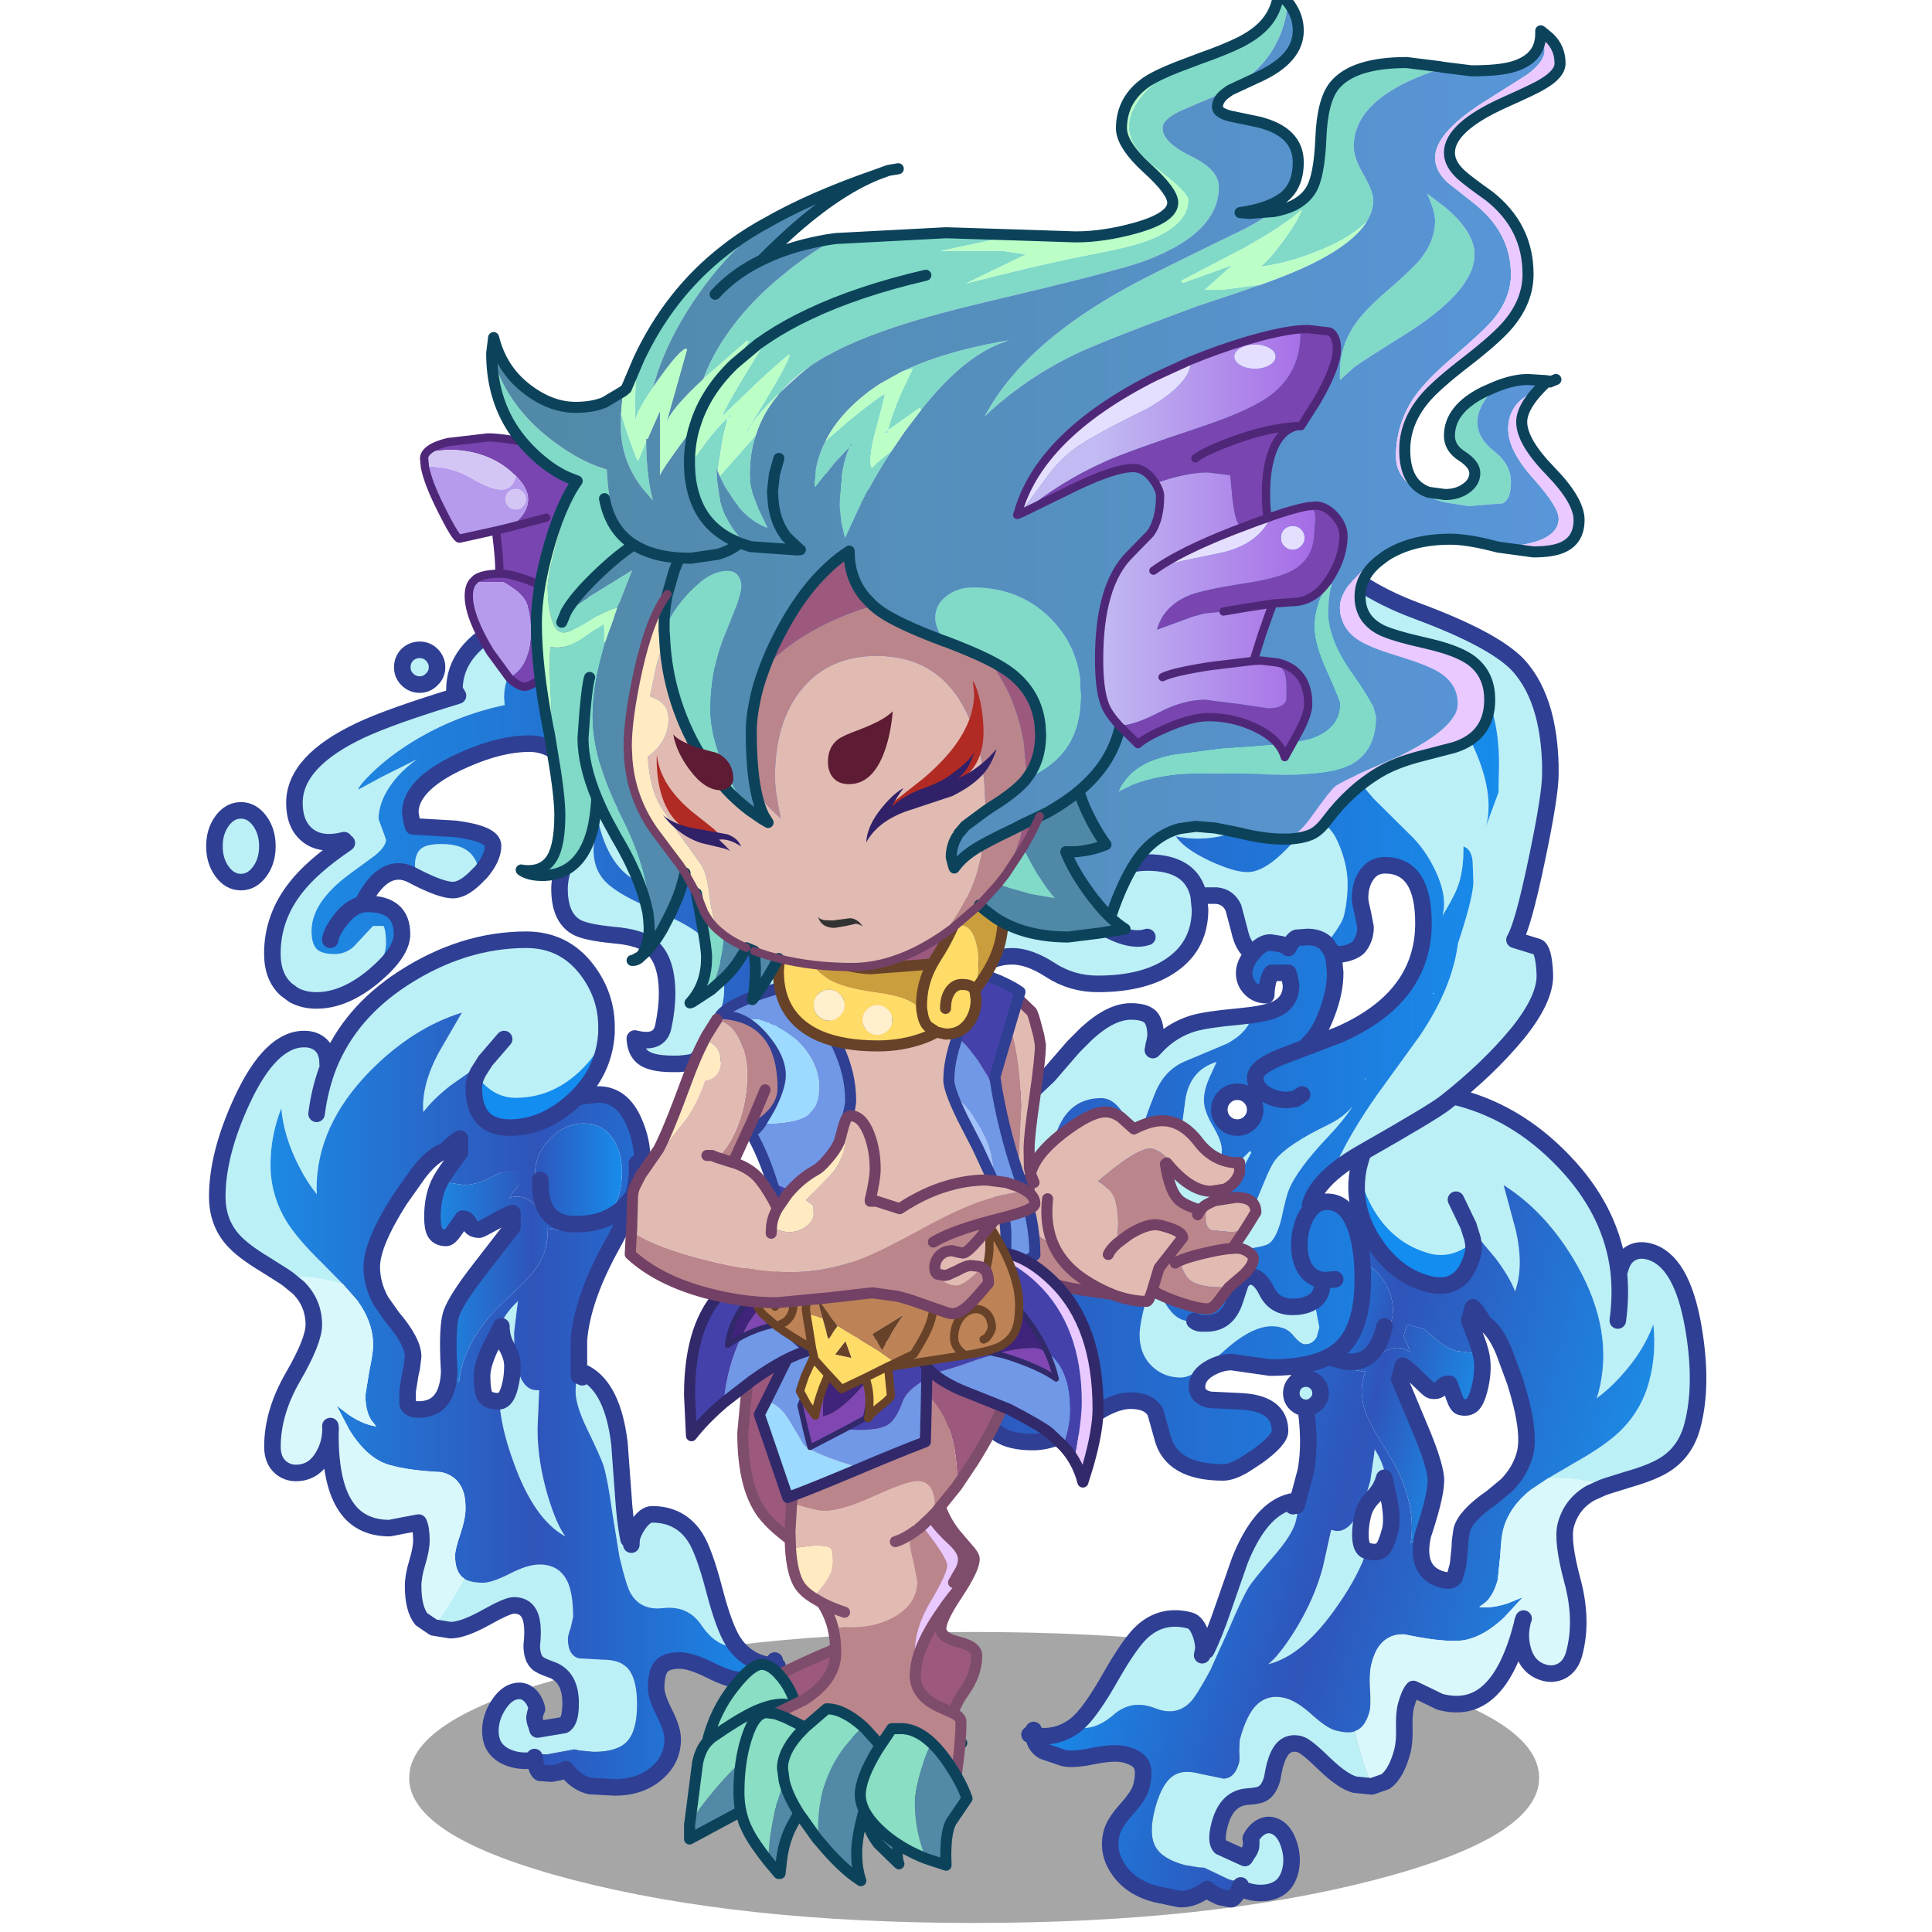 <svg xmlns:ffdec="https://www.free-decompiler.com/flash" xmlns:xlink="http://www.w3.org/1999/xlink" ffdec:objectType="frame" height="90" width="90" xmlns="http://www.w3.org/2000/svg"><use ffdec:characterId="18" height="367.45" transform="translate(5.125 -.607) scale(.257)" width="302.25" xlink:href="#a"/><defs><g id="a" transform="translate(18.95 1)"><use ffdec:characterId="1" height="15.65" transform="matrix(2.411 0 0 3.37 35.279 297.176)" width="84.95" xlink:href="#b"/><use ffdec:characterId="6" height="161" transform="matrix(1 0 0 1 -1.759 167)" width="106.5" xlink:href="#c"/><use ffdec:characterId="6" height="161" transform="matrix(-.966 -.259 -.259 .966 283.3 210.944)" width="106.5" xlink:href="#c"/><use ffdec:characterId="11" height="198.5" transform="matrix(1 0 0 1 -18.974 71.4)" width="264" xlink:href="#d"/><use ffdec:characterId="12" height="101.2" transform="matrix(1 0 0 1 85.096 239)" width="54.05" xlink:href="#e"/><use ffdec:characterId="13" height="101.85" transform="matrix(1 0 0 1 94.046 241.4)" width="53.45" xlink:href="#f"/><use ffdec:characterId="14" height="61.25" transform="matrix(1 0 0 1 134.495 178.35)" width="55.25" xlink:href="#g"/><use ffdec:characterId="15" height="115.55" transform="matrix(1 0 0 1 85.094 158.25)" width="76.05" xlink:href="#h"/><use ffdec:characterId="16" height="55.4" transform="matrix(1 0 0 1 74.344 185.1)" width="75.35" xlink:href="#i"/><use ffdec:characterId="17" height="185.15" transform="matrix(1 0 0 1 37.232 -1)" width="211.1" xlink:href="#j"/></g><g id="p"><path d="M-30.5-54.15q3.85-9.4 13.35-15.6Q-6.3-76.8 5.25-76.8q6.9 0 11.05 5.5 3.5 4.65 3.5 10.25v1.1q-1.3 3.3-4.1 6.25-5.35 5.55-12.4 5.55-1.95 0-3.7-.95-1.8-1-3.05-2.75l-.4-.1.4-.85v-1.1l-5 3.5q-3.25 2.55-4.95 4.85-.4-4.85 2.85-10.9l4.15-7.15q-9 2.8-16.75 10.7-9.6 9.85-9.6 21.25l.05 1q-1.85-2.3-3.25-5.1-2.75-5.35-3.2-10.5-1.95 5.05-1.95 10.2 0 5.55 2.9 10.3 1.95 3.15 6.4 7.5l3.85 3.9q-4.6-1.45-9.75-1.45l-.25.5-.65-.45-3.4-2.15q-4.25-2.55-6-4.6-2.75-3.15-2.75-7.75 0-7.75 4.5-17.45Q-41.1-58.8-35-58.8q1.95 0 3.1 1.15 1.2 1.2 1.15 3.4l.25.1q-1.65 4.15-2.25 8.9.6-4.75 2.25-8.9m45.3 56.2v.2l.6.25.1-.1.15-.25.05-.05.05-.05.15-.25h.05q5 2.7 6.2 12.7l.65 8.85q.35 5.45 1 8.5h.55q.2-1.1 1.1-2.5 1.35-2 2.6-2 5.15 0 7.85 4.2 1.6 2.5 3.4 9.35 1.75 6.75 3.4 9.4l.6.9.15.15h-.4q-3.35 0-6-3.85-2.45-3.7-7.05-3.15-4.05.45-5.85-2.75-.75-1.3-2-6.55L20.85 27q-.8-5.75-1.5-8.2-.45-1.55-3.05-6.9-2.1-4.35-2.1-6.8 0-2.1.5-3.05h.1M-6 39q1.1.75 3.45.75 1.6 0 4.85-1.65 3.2-1.65 5.35-1.65 3.7 0 5.15 3.25.95 2.2.95 6.25l-.45 2q-.5 1.4-.5 1.95 0 2.95 1.95 3.55l4.35.25q2.9 0 4.3 1.3 1.95 1.8 1.95 6.8 0 4.8-1.85 6.75-1.75 1.85-6.05 1.85l-2.55-.25-.95-.2-4.85.9q-5.85 0-8.3-.95l-1.55-.85q-.5-1.05-.5-2.45 0-2.45 1.5-4.75 1.65-2.5 3.75-2.5 1.15 0 2.1 1 .75.85 1.05 2.05l.05.25-.15.3-.1.25-.2.9q0 .7.3 1.4l.25.85 4.8-.8q1.2-.65 1.2-3.95 0-4.85-3.5-6.1-1.9-.65-2.45-1.15-1.1-.95-1.1-3.25.3-2.65 0-4.25-.5-3-3.25-3-1.15 0-5.15 2.25-4.05 2.25-6.35 2.25l-3.05-.5Q-8.25 43.25-6 39M-16.8 7.4l-.15-2.1q0-1.45.9-3.45l.3-.65.25-.4-.25 1.1-.5 3.1v2.35l-.55.05M.75-6.75.8-7.2q.3-1.3 2.15-3.3l.8-.8-.2 1.5-.5 4.2q0 10.45 4.15 10.45h.4l-.3 7q0 5.85 1.85 12.1 1.55 5.2 3.2 7.4-5.7-3.05-9.45-13.6Q.65 11.55.4 6.85q1.2-.1 1.85-2.5.5-1.8.5-3.85 0-1.7-1-3.45-1-1.75-1-3.8m.5-52.05-3.05 3.55-.4.45-.1.2-1.15 1.8 1.15-1.8.1-.2.4-.45 3.05-3.55M24.3 32.85l.05-1-.05 1" fill="#bbf0f6" fill-rule="evenodd" transform="translate(52.25 78.3)"/><path d="m-3.85-51.95.4.1Q-2.2-50.1-.4-49.1q1.75.95 3.7.95 7.05 0 12.4-5.55 2.8-2.95 4.1-6.25-.35 6.2-4.55 10.85l-.75.8-.65.6q-5.4 4.95-11.6 4.95-6.5 0-6.5-7.25 0-.9.4-1.95" fill="#138def" fill-rule="evenodd" transform="translate(52.25 78.3)"/><path d="m14.5-48.3.8-.1h.05l.55-.1 2.4-.25q4.35 0 6.5 5 1.5 3.4 1.5 7 0 3.7-1.65 6.4-1.1 3.9-3.75 8.7-5.5 9.85-6.1 17.4v6.3h-.1q-.5.95-.5 3.05 0 2.45 2.1 6.8 2.6 5.35 3.05 6.9.7 2.45 1.5 8.2l1.3 8.05q1.25 5.25 2 6.55 1.8 3.2 5.85 2.75 4.6-.55 7.05 3.15 2.65 3.85 6 3.85h.4q2.5 3.05 6.6 3.45-.65 1.8-2.45 2.3l-3.8.25q-1.7 0-5.2-1.75t-5.55-1.75q-2.3 0-3.25 1-1 1.1-1 4 0 1.5 1.5 4.5 1.5 2.95 1.5 4.75 0 3.75-3 6.25-2.95 2.5-7.5 2.5l-4.5-.25q-2.45-.55-4.3-3l-.05-.05-1.05.5-1.6.3-2.05-.15q-.65-.45-.95-2.35l-.05-.5v.5q-2.65.5-4.95-.5-1.8-.8-2.55-2.3l1.55.85q2.45.95 8.3.95l4.85-.9.95.2 2.55.25q4.3 0 6.05-1.85 1.85-1.95 1.85-6.75 0-5-1.95-6.8-1.4-1.3-4.3-1.3l-4.35-.25q-1.95-.6-1.95-3.55 0-.55.5-1.95l.45-2q0-4.05-.95-6.25-1.45-3.25-5.15-3.25-2.15 0-5.35 1.65-3.25 1.65-4.85 1.65-2.35 0-3.45-.75l-.15-.15h-.05q-1.45-1.15-1.45-4 0-1.1.95-3.9t.95-4.7q0-1.4-.25-2.5-.85-3.3-4.15-4.05-6.1-.3-9.55-1.35-3.9-1.15-7.1-6.3l-2.3-4.4 2.3 1.75q2.7 1.75 4.85 2l-.9-1.15q-1.05-1.65-1.05-4.5l.7-4.35q.7-3.3.7-4.7 0-4.2-2.9-8.15l-2.55-2.9-3.85-3.9q-4.45-4.35-6.4-7.5-2.9-4.75-2.9-10.3 0-5.15 1.95-10.2.45 5.15 3.2 10.5 1.4 2.8 3.25 5.1l-.05-1q0-11.4 9.6-21.25 7.75-7.9 16.75-10.7l-4.15 7.15q-3.25 6.05-2.85 10.9 1.7-2.3 4.95-4.85l5-3.5v1.1l-.4.85q-.4 1.05-.4 1.95 0 7.25 6.5 7.25 6.2 0 11.6-4.95l.65-.6m5.1 22.1-.15-.25q3.15-2.75 3.15-8.25 0-3.2-1.35-5.55-1.85-3.25-5.65-3.25-3.35 0-6.05 2.8-2.7 2.8-2.7 6.25l.45 3.3.45 3.6-.6-.8q-2.2-2.55-5-1.65.65-1.1 1.85-2.35v-2.3H.75q-2.35 1.15-3 1.45-2.1.85-3.75.85l-3.05-.45.7-3.1.1-.3 1.5-2.05v-2.5q-.75.35-2.75 2.25-2.15.65-4.7 3.9l-3.5 4.95q-5.05 7.95-5.05 12.15 0 3.2 1.7 6.25l2.05 2.9q3.75 4.4 3.75 7.1L-15.5.8l-.25.4-.3.65q-.9 2-.9 3.45l.15 2.1v.05l.55-.1q.3 1 2 1 5.3 0 5.55-6.95l.3-.2 1.45 2.25Q-6.1-4.2 1-11l3-2.85.2-.15 2.35-2.6q2.55-3.25 2.55-6.75l-.05-1.1q6.3 1 9.75-1.45l.8-.3q1.8-.75 3.2-2l1.85-2.15q.9-3.3.65-5.9.25 2.6-.65 5.9L22.8-28.2q-1.4 1.25-3.2 2M.4 6.85q.25 4.7 2.5 10.9 3.75 10.55 9.45 13.6-1.65-2.2-3.2-7.4Q7.3 17.7 7.3 11.85l.3-7h-.4q-4.15 0-4.15-10.45l.5-4.2.2-1.5-.8.8Q1.1-8.5.8-7.2l-.05.45-2.1 4.05q-1.4 3.05-1.4 4.95 0 2.75.5 3.6.55 1 2.5 1H.4" fill="url(#k)" fill-rule="evenodd" transform="translate(52.25 78.3)"/><path d="m-27.95-14.35 2.55 2.9q2.9 3.95 2.9 8.15 0 1.4-.7 4.7l-.7 4.35q0 2.85 1.05 4.5l.9 1.15q-2.15-.25-4.85-2l-2.3-1.75 2.3 4.4q3.2 5.15 7.1 6.3 3.45 1.05 9.55 1.35 3.3.75 4.15 4.05.25 1.1.25 2.5 0 1.9-.95 4.7-.95 2.8-.95 3.9 0 2.85 1.45 4h.05L-6 39q-2.25 4.25-5.55 8.85l-2.2-1.5q-1.5-1.9-1.5-6 0-1.8.75-4.25.75-2.5.75-4 0-2.25-.5-3.25l-2.7.5-2.55.5q-5.7 0-8.3-4.5-2.5-4.2-2.45-12.75-.15 2.25-1.3 4.2-1.75 3.05-4.95 3.05-1.55 0-2.75-1-1.5-1.3-1.5-3.75 0-6.25 3.75-12.7 3.75-6.5 3.75-9.4 0-3.9-2.75-6.7l-1.95-1.6.25-.5q5.15 0 9.75 1.45m-2.3 25.7.05.5-.05.75.05-.75-.05-.5" fill="#d9f8fb" fill-rule="evenodd" transform="translate(52.25 78.3)"/><path d="m-16.25 7.35-.55.1V7.4l.55-.05" fill="#b9eef6" fill-rule="evenodd" transform="translate(52.25 78.3)"/><path d="m-8.25-36.2-.1.3-.7 3.1 3.05.45q1.65 0 3.75-.85.65-.3 3-1.45H4v2.3Q2.8-31.1 2.15-30q2.8-.9 5 1.65l.6.8-.45-3.6-.45-3.3q0-3.45 2.7-6.25t6.05-2.8q3.8 0 5.65 3.25 1.35 2.35 1.35 5.55 0 5.5-3.15 8.25l.15.25-.8.3q-3.45 2.45-9.75 1.45l.05 1.1q0 3.5-2.55 6.75L4.2-14l-.2.15L1-11Q-6.1-4.2-6.95 3.45L-8.4 1.2l-.3.2-.05-.7q-.4-7.6.5-9.95 1.05-2.7 5.2-8l5.8-7.5v-2.5q-.8.2-3.35 1.65-2.4 1.35-2.65 1.35-1.3 0-1.75-.95-.45-1-1.25-1.05l-1.4 2q-1 1.5-1.6 1.5-1.4 0-2-.95-.5-.85-.5-2.8 0-3.5 1.15-6 .6-1.35 2.35-3.7M7.8-33.25q-.25 8 6.25 8 2.65 0 4.75-.65-2.1.65-4.75.65-6.5 0-6.25-8" fill="url(#l)" fill-rule="evenodd" transform="translate(52.25 78.3)"/><path d="M72.05 18.35v-1.1q0-5.6-3.5-10.25Q64.4 1.5 57.5 1.5q-11.55 0-22.4 7.05-9.5 6.2-13.35 15.6-1.65 4.15-2.25 8.9m52.55-14.7q-.35 6.2-4.55 10.85l-.75.8.8-.1h.05l.55-.1 2.4-.25q4.35 0 6.5 5 1.5 3.4 1.5 7 0 3.7-1.65 6.4-1.1 3.9-3.75 8.7-5.5 9.85-6.1 17.4v6.5l.7.15.05-.15.1-.1.05-.05.05-.05.05-.3.1.05h.05q5 2.7 6.2 12.7l.65 8.85q.35 5.45 1 8.5h.55q.2-1.1 1.1-2.5 1.35-2 2.6-2 5.15 0 7.85 4.2 1.6 2.5 3.4 9.35 1.75 6.75 3.4 9.4l.6.9.15.15q2.5 3.05 6.6 3.45l.25-.95M71.85 52.1q1.8-.75 3.2-2l1.85-2.15q.9-3.3.65-5.9M66.75 30l-.65.6q-5.4 4.95-11.6 4.95-6.5 0-6.5-7.25 0-.9.4-1.95l.4-.85 1.15-1.8.1-.2.4-.45 3.05-3.55m-2 127.85q.75 1.5 2.55 2.3 2.3 1 4.95.5v-.5l.05.5q.3 1.9.95 2.35l2.05.15 1.6-.3 1.05-.5.05.05q1.85 2.45 4.3 3l4.5.25q4.55 0 7.5-2.5 3-2.5 3-6.25 0-1.8-1.5-4.75-1.5-3-1.5-4.5 0-2.9 1-4 .95-1 3.25-1 2.05 0 5.55 1.75t5.2 1.75l3.8-.25q1.8-.5 2.45-2.3l.75.05m-32-80.75q-2.1.65-4.75.65-6.5 0-6.25-8m11.8 7.05-.8.3m-27.5 27.3q-.25 6.95-5.55 6.95-1.7 0-2-1V83.3l.5-3.1.25-1.1.25-2.05q0-2.7-3.75-7.1l-2.05-2.9Q29.5 64 29.5 60.8q0-4.2 5.05-12.15l3.5-4.95q2.55-3.25 4.7-3.9 2-1.9 2.75-2.25v2.5L44 42.1q-1.75 2.35-2.35 3.7-1.15 2.5-1.15 6 0 1.95.5 2.8.6.95 2 .95.6 0 1.6-1.5l1.4-2q.8.05 1.25 1.05.45.95 1.75.95.25 0 2.65-1.35 2.55-1.45 3.35-1.65v2.5l-5.8 7.5q-4.15 5.3-5.2 8-.9 2.35-.5 9.95l.05.7m9.1 5.45h-.15q-1.95 0-2.5-1-.5-.85-.5-3.6 0-1.9 1.4-4.95l2.1-4.05q0 2.05 1 3.8t1 3.45q0 2.05-.5 3.85-.65 2.4-1.85 2.5M21.5 24.05q.05-2.2-1.15-3.4-1.15-1.15-3.1-1.15-6.1 0-11.25 11.1-4.5 9.7-4.5 17.45 0 4.6 2.75 7.75 1.75 2.05 6 4.6l3.4 2.15.65.45 1.95 1.6Q19 67.4 19 71.3q0 2.9-3.75 9.4-3.75 6.45-3.75 12.7 0 2.45 1.5 3.75 1.2 1 2.75 1 3.2 0 4.95-3.05 1.15-1.95 1.3-4.2l.05-.75-.05-.5m0 1.25q-.05 8.55 2.45 12.75 2.6 4.5 8.3 4.5l2.55-.5 2.7-.5q.5 1 .5 3.25 0 1.5-.75 4-.75 2.45-.75 4.25 0 4.1 1.5 6l2.2 1.5 3.05.5q2.3 0 6.35-2.25 4-2.25 5.15-2.25 2.75 0 3.25 3 .3 1.6 0 4.25 0 2.3 1.1 3.25.55.5 2.45 1.15 3.5 1.25 3.5 6.1 0 3.3-1.2 3.95l-4.8.8-.25-.85q-.3-.7-.3-1.4l.2-.9.1-.25.15-.3-.05-.25q-.3-1.2-1.05-2.05-.95-1-2.1-1-2.1 0-3.75 2.5-1.5 2.3-1.5 4.75 0 1.4.5 2.45M67.75 80.7l-.1.1m8.95 29.35-.05 1M59.2 141.5l.25-.55" fill="none" stroke="#2f3f94" stroke-linecap="round" stroke-linejoin="round" stroke-width="3"/></g><g id="q"><path d="M82.45 42.4v-1.3Q85 35.6 89.7 28.9l7.75-10.7q5.9-8.75 6.9-16.7l.6-1.85q2.2-6.9 2.2-9.45l-.15-3.8q-.3-2.1-1.65-2.5.05 4.6-1.15 7.6-.75 1.8-2.65 4.95.95-3.4-1.25-8.1-1.9-4.05-4.8-6.75l-6.45-6.4q-4.7-5.3-4.7-8.05 0-10.65 11.6-10.65 6.95 0 11.25 9.4 3.8 8.4 2.25 14.3l2.25-6.1.1-5.05q0-10.5-4.45-16.2-5.1-6.5-16.95-8.45-5.4-.85-8.4-2.45-3.55-1.9-5-5.45-2.25-6.6-3.75-9.45-2.6-4.95-6.55-4.95-2 0-4.15 1.4-3.3 2.1-3.3 6.25 0 2.7 2.6 6.8 1.2 1.95 2.15 3h-.05L58-54.75q-10.15 8.9-23.85 8.9-14.7 0-28.4-9.3l-9.45-6.4q-5-2.9-9.3-2.9-3.6 0-5.35 1.4-1.85 1.5-1.85 4.8l.45 2.85.45 2.8q0 1.5-1.8 2.95-2.3 1.9-6.3 1.9-.95 0-9.4-3.95-8.45-3.95-12.5-3.95-6.75 0-12.3 2.85-6.95 3.5-6.95 9.7l.1 1.25.05.1q-9 1.9-16.8 6.7-4.2 2.6-7.25 5.55-2.35 2.25-2.55 3.1l4.45-2.4 6.2-3.1q-3.15 2.25-5 5.05-1.95 2.95-1.95 5.8l.7 1.9.65 1.8q0 1.25-2.1 2.95L-96.7-11q-6.75 5.05-6.75 10.2 0 2.35.95 3.3.95.9 3.25.9 2 0 3.5-1.4l3.45-3.7h1.9q.45.9.45 3 0 4.1-4.15 6.75-4.4 2.8-11.7 2.8l-.9-.05-1.35-1q-2.5-2.25-2.5-6.5 0-6.55 4.25-11.95 2.95-3.8 9.05-7.95l.2-.15h-.15l-.25-.2-.05-.05-.05-.25q-4.3 1.1-6.75-1-2.25-1.9-2.25-5.75 0-7.55 12.05-13.2 5.45-2.55 17.6-6.25l-.65-1.05q0-7.35 9-11.75 7.25-3.5 15.5-3.5l6.8 1.25 5.7 1.25q2.9 0 4.5-2 1.5-1.8 1.5-4.75 0-7.3 5-12.75 5.55-6.05 14.5-6.05 8.55 0 20.95 9.05l9.1 6.2q4.95 2.8 9 2.8 12.55 0 19.2-5.1Q48-73.5 50.6-81q2.25-8.15 3.85-11.2 2.6-5.1 8.35-5.1 7.9 0 10.2 4.1 1.05 1.75 2.05 10.05 1 7.8 4.5 12.6 5.2 7.25 17.5 11.8 13.7 5.1 18.1 9.65 3.2 3.4 4.7 8.9 1.1 4.05 1.25 9.3v1.65q0 3.85-2.45 15.5-2.5 12-4.05 14.55l4.2 1.3q1.1.45 1.3 4.9.2 4.45-5 10.85-5.25 6.35-13 12.45-2.2 1.75-15.05 9.05-2.65 1.5-4.6 3.05M-36.9 23.3H-38q-4 0-5.5-1.3-1.25-1.1-1.35-3.3 4.45 1.15 5.15-2.1.7-3.25.7-6.05 0-6.25-3.05-8.65Q-44 .35-48.75-.05q-5.05-.5-6.7-1.45-3.05-1.75-3.05-6.95 0-2.75 1.75-6.75t1.75-7.3q0-4.95-2-8.25-2.4-4-7.05-4l-1.3.05v-.45l1.8-.2 1.95-.25q6.6 0 9.95 3.9 2.45 2.9 3.7 8.9l1.9 9.7 1.15 3.05q-4.65-2.65-6.5-10.25-2.2 6.4.8 10.1 1.95 2.4 8.1 5.05 7 2.95 9.35 4.95 4.5 3.7 4.5 9.85 0 6.55-6.65 12.3l-1.6 1.35m-36-34.55-.15.1q-2.7 2.95-4.8 2.95-1.95 0-6.35-2.2-.5-1.2-.5-2.25 0-2.35 1.3-3.2 1.05-.7 3.5-.7 3.9 0 5.55 2 .95 1.15 1.45 3.3m43.45 32.6q3.25-2.8 5.95-6.75 4.85-7.1 4.65-13.05-.25-6.5.85-9.5 1.85-4.9 7.75-4.9 4.55 0 6.1 2.35.9 1.35 1.1 5.1.2 3.7 1.15 5.1 1.6 2.35 6.25 2.35 4.45 0 6.2-2.6 1.05-1.6 1.5-5.75.5-4.25 1.45-5.8 1.65-2.6 6-2.6 1.95 0 4.25 2.15 2.25 2.1 3.4 2.1 1.35 0 2.35-1.4.9-1.3.9-2.6 0-.85-1.15-3.25T28.1-21q0-2.7 4.2-5.25 3.85-2.4 7.15-2.4.95 0 7.55 2.35 6.65 2.35 10.1 2.35 7.15 0 14.25-7 4.6-4.6 6-8.5v1Q77.35-26 68-20.6q-7.25 4.2-14.8 2.65 1.55 2.3 6.25 4.5 4.35 2 6.75 2 3.1 0 7.3-4.4 4.25-4.45 5.5-4.45 2.3 0 3.95 4.25 1.4 3.55 1.4 6.7 0 3.15-.7 5.9-.4 1.5-3.15 5Q79.25.3 77.1.3l-2 .15q-.7.3-1.5 1.85-.4-.4-1.35-.7l-1.9-.3q-1.65 0-3.2 2-1.75-1.1-2.4-4.15L63.65-5q-.95-2-3.05-2.2h-3.25l.25 2.5q0 6.45-5.05 10-4.9 3.5-13.5 3.5-4.7 0-8.55-2.5-3.85-2.5-6.95-2.5-3.2 0-5.9 1.85-.95 1.8-1.65 4.1l-1.25 3.75q-1.45 3.3-6.7 3.3-9.25 0-13-7L-7.15 5Q-8.35 2.8-10 2.8q-3.25 0-5.95 3.2l-4.65 7.05q-3.8 5.8-8.85 8.3M81.3 2.7l2.9.55-1.05.2-.55-.05-.95.1.95-.1.55.05-1.45.2-.05-.15-.3-.75-.05-.05M48.05.3q-2.35.8-5.8-.7-3.7-1.55-3.7-4.3 0-3.65 2.5-6 2.65-2.5 7-2.5 8 0 9.3 6-1.3-6-9.3-6-4.35 0-7 2.5-2.5 2.35-2.5 6 0 2.75 3.7 4.3 3.45 1.5 5.8.7m-22.5 67.25q-.15-2.2-2.1-3.45L18.8 62Q12 58.8 12 49.8l.05-3.4.3-3.5q.6-3.5 2.7-6.1 2-2.45 5.35-4.35l5.65-3.15 4.1-3.9 4.45-5.15 2.4-2.4q4.4-4.05 8.05-4.05 2.55 0 3.55 1 .95 1 .95 3.5l-.25 1.35-.1.25v.15l-.15.75.65-.7q2.85-3 6.7-4.15 2.45-.7 8-1.2l2.65-.3q-.65 3.05-4.5 5.15l-7.95 3.35q-3.55 1.65-5.15 5.65-.95 2.3-2.75 7.4h-2.8q.95-2.4-.8-4.55-1.55-1.95-3.4-1.95-7.55 0-9.1 10.25l-1.05 7q-.85 3.2-3.1 3.2-2.75 0-2.55-4.65.2-4.65-2.8-4.65-1.55 0-3.25 2.75Q16 46.35 16 49.45q0 4.9 4.9 8.5l3.35 2.8q1.5 1.7 1.5 4.05l-.15 2.6-.05.15M58.3 29.9q0 1.95 1.65 4.7 1.6 2.7 1.6 4.35 0 2.9-1 3.85-.8.5-1.5 1.05 3.25-.3 6.85-4l.75-.75.25.25-3.5 6.6q-4.3 6.75-10.95 6.75l-2.65-.45-2.65-.5q-3.75 0-8.4 3.3Q37 56.3 35.8 57.7q-.3-1.3-.3-2.2 0-6.35 8-11.4l5.85-3.2q2.9-1.5 3.35-2.15 1.15-1.75 1.65-4.45l.6-4.55q.85-5.35 5.65-6.8l-1.35 2.95q-.95 2.2-.95 4m29.2-3.75.1-.4v.45l-.1-.05m12.35-15.4.05-.35.1.1-.15.25M66.8 50.6l2.4-5.8q1.25-3.1 2.1-4.15 2.25-2.8 9.5-6.3 2.8-1.35 4.5-3.4-1.65 2.55-4.25 5.3-5.95 6.25-7.4 10-.5 1.3-1.35 5.3-.95 3.6-2.35 4.4-1.1.6-5.3 1.05l-2.25.2q2.4-2.25 4.4-6.6M56.6 69.9q.35.3.8.4l.45.05h.95q3.8 0 5.15-4.25l.95-2.9q.65-1.35 1.9-1.35 1.6 0 2.95 2.75 1.4 2.75 4.6 2.75 2.45 0 3.95-1.1l.05.1.45 2.35.45 2.35-.45 1.7q-.7 1.4-2.15 1.4-.85 0-2.2-1.65t-3.85-1.65q-3.75 0-8.85 4.65-5.15 4.65-7.65 4.65-2.95 0-5.05-1.9-2.4-2.2-2.4-5.8 0-2.1 1.25-6.6 1.2-4.5 2-5.2-.45 2.95 1.45 6.15 2.05 3.35 4.6 3.1h.65m22.05 11.2q.8.8.8 1.9 0 1.1-.8 1.85-.75.8-1.85.8t-1.9-.8q-.75-.75-.75-1.85t.75-1.9q.8-.75 1.9-.75 1.1 0 1.85.75M-80.7-48.6q0 1.3-.95 2.2-.9.95-2.2.95-1.3 0-2.25-.95-.9-.9-.9-2.2 0-1.3.9-2.25.95-.9 2.25-.9t2.2.9q.95.95.95 2.25m-32.15 27.85q1.4 1.9 1.4 4.6 0 2.7-1.4 4.6-1.4 1.9-3.4 1.9t-3.4-1.9q-1.4-1.9-1.4-4.6 0-2.7 1.4-4.6 1.4-1.9 3.4-1.9t3.4 1.9" fill="#bbf0f6" fill-rule="evenodd" transform="translate(122.55 98.8)"/><path d="m-106.7 10.8.9.05q7.3 0 11.7-2.8 4.15-2.65 4.15-6.75 0-2.1-.45-3h-1.9L-95.75 2q-1.5 1.4-3.5 1.4-2.3 0-3.25-.9-.95-.95-.95-3.3 0-5.15 6.75-10.2l4.65-3.4q2.1-1.7 2.1-2.95l-.65-1.8-.7-1.9q0-2.85 1.95-5.8 1.85-2.8 5-5.05l-6.2 3.1-4.45 2.4q.2-.85 2.55-3.1 3.05-2.95 7.25-5.55 7.8-4.8 16.8-6.7l-.05-.1-.1-1.25q0-6.2 6.95-9.7 5.55-2.85 12.3-2.85 4.05 0 12.5 3.95t9.4 3.95q4 0 6.3-1.9 1.8-1.45 1.8-2.95l-.45-2.8-.45-2.85q0-3.3 1.85-4.8 1.75-1.4 5.35-1.4 4.3 0 9.3 2.9l9.45 6.4q13.7 9.3 28.4 9.3 13.7 0 23.85-8.9l5.95-5.7H64q-.95-1.05-2.15-3-2.6-4.1-2.6-6.8 0-4.15 3.3-6.25 2.15-1.4 4.15-1.4 3.95 0 6.55 4.95 1.5 2.85 3.75 9.45 1.45 3.55 5 5.45 3 1.6 8.4 2.45 11.85 1.95 16.95 8.45 4.45 5.7 4.45 16.2l-.1 5.05-2.25 6.1q1.55-5.9-2.25-14.3-4.3-9.4-11.25-9.4-11.6 0-11.6 10.65 0 2.75 4.7 8.05l6.45 6.4q2.9 2.7 4.8 6.75 2.2 4.7 1.25 8.1 1.9-3.15 2.65-4.95 1.2-3 1.15-7.6 1.35.4 1.65 2.5l.15 3.8q0 2.55-2.2 9.45l-.6 1.85q-1 7.95-6.9 16.7L89.7 28.9q-4.7 6.7-7.25 12.2v1.3q-4 3.15-4.9 6.45l.5.45q1.05-1 2.55-1 3.9 0 5.5 5.6 1 3.45 1 8.45 0 8.9-4 12.55-3.8 3.45-12.8 3.45l-3.5-.5-3.5-.5q-1.8 0-3.7 1-2.55 1.35-2.55 3.5 0 1.85 2.35 2.35l5.2.25q7.5.25 7.5 5.4 0 1.6-4.05 4.55l-2.6 1.7q-2.2 1.25-3.65 1.25-9.5 0-11.05-6.5L49.5 86.4q-1.15-2.05-4.45-2.05-3.5 0-8.4 3.75t-9.35 3.75q-4.05 0-6.2-1.45-3.05-2.05-3.05-7.05 0-3.85 3.75-8.3 3.75-4.45 3.75-7.2v-.3l.05-.15.15-2.6q0-2.35-1.5-4.05l-3.35-2.8q-4.9-3.6-4.9-8.5 0-3.1 1.85-6.05 1.7-2.75 3.25-2.75 3 0 2.8 4.65-.2 4.65 2.55 4.65 2.25 0 3.1-3.2l1.05-7q1.55-10.25 9.1-10.25 1.85 0 3.4 1.95 1.75 2.15.8 4.55h2.8q1.8-5.1 2.75-7.4 1.6-4 5.15-5.65l7.95-3.35q3.85-2.1 4.5-5.15 2.85-.4 4.15-1 2.9-1.25 2.9-4.4l-.25-1.4-.25-.85h-3q-.9 1.3-1 4v.05q-1.7 0-2.85-1.2Q65.6 8.5 65.6 6.8q0-1.6 1.5-3.5h.05q1.55-2 3.2-2l1.9.3q.95.3 1.35.7.8-1.55 1.5-1.85l2-.15q2.15 0 3.4 1.25 2.75-3.5 3.15-5 .7-2.75.7-5.9 0-3.15-1.4-6.7Q81.3-20.3 79-20.3q-1.25 0-5.5 4.45-4.2 4.4-7.3 4.4-2.4 0-6.75-2-4.7-2.2-6.25-4.5Q60.75-16.4 68-20.6q9.35-5.4 9.35-17.85v-1q-1.4 3.9-6 8.5-7.1 7-14.25 7-3.45 0-10.1-2.35-6.6-2.35-7.55-2.35-3.3 0-7.15 2.4-4.2 2.55-4.2 5.25 0 .9 1.15 3.3t1.15 3.25q0 1.3-.9 2.6-1 1.4-2.35 1.4-1.15 0-3.4-2.1-2.3-2.15-4.25-2.15-4.35 0-6 2.6-.95 1.55-1.45 5.8-.45 4.15-1.5 5.75-1.75 2.6-6.2 2.6Q-.3 2.05-1.9-.3q-.95-1.4-1.15-5.1-.2-3.75-1.1-5.1-1.55-2.35-6.1-2.35-5.9 0-7.75 4.9-1.1 3-.85 9.5.2 5.95-4.65 13.05-2.7 3.95-5.95 6.75-3.45 1.7-7.45 1.95l1.6-1.35q6.65-5.75 6.65-12.3 0-6.15-4.5-9.85-2.35-2-9.35-4.95-6.15-2.65-8.1-5.05-3-3.7-.8-10.1 1.85 7.6 6.5 10.25l-1.15-3.05-1.9-9.7q-1.25-6-3.7-8.9-3.35-3.9-9.95-3.9l-1.95.25-1.8.2v.45q-5.2.35-11.7 3.45-8.5 4.1-8.5 9l.25 1.55.25.95 7.7.45q6.8.9 6.8 3.05 0 2.3-2.35 5-.5-2.15-1.45-3.3-1.65-2-5.55-2-2.45 0-3.5.7-1.3.85-1.3 3.2 0 1.05.5 2.25l-.95-.5q-5-2.6-8.85 4.7l-.05.15-.25.45.35-.05.65-.05q6.25 0 6.25 5.5 0 3.25-5 7.5-5.35 4.5-10.5 4.5-2.35 0-4.15-1m6.65-10q.15-1.4 1.85-3.6 1.8-2.35 3.9-2.8-2.1.45-3.9 2.8-1.7 2.2-1.85 3.6M81.3 2.7l-.8-1.15.8 1.15.05.05.3.75.05.15.15.55.25 2.6q0 3.35-1.45 7.2-1.45 4-3.55 5.8l.1.35h.05l5.6-2.15Q98.1 11.3 98.1-2.2q0-10.5-7-10.5-2.25 0-3.5 2.05-1 1.65-1 3.95 0 .65.5 2.65l.5 2.6q0 1.9-1.1 3.4-.6.8-2.3 1.3l-2.9-.55m-5.2 26.15-1.2.8-1.55.2q-2 0-3.75-1-2-1.15-2-3 0-1.95 4.75-3.85l4.85-1.85L72.35 22q-4.75 1.9-4.75 3.85 0 1.85 2 3 1.75 1 3.75 1l1.55-.2 1.2-.8M58.3 29.9q0-1.8.95-4l1.35-2.95q-4.8 1.45-5.65 6.8l-.6 4.55q-.5 2.7-1.65 4.45-.45.65-3.35 2.15l-5.85 3.2q-8 5.05-8 11.4 0 .9.3 2.2 1.2-1.4 2.95-2.65 4.65-3.3 8.4-3.3l2.65.5 2.65.45q6.65 0 10.95-6.75l3.5-6.6-.25-.25-.75.75q-3.6 3.7-6.85 4 .7-.55 1.5-1.05 1-.95 1-3.85 0-1.65-1.6-4.35-1.65-2.75-1.65-4.7m6.05-1.55q-1.35 0-2.3.95-.95.95-.95 2.3 0 1.35.95 2.3.95.95 2.3.95 1.35 0 2.3-.95.95-.95.95-2.3 0-1.35-.95-2.3-.95-.95-2.3-.95m35.5-17.6.15-.25-.1-.1-.05.35M87.5 26.15l.1.05v-.45l-.1.4m-5.4 36.2-1.65.15-.8-.05q-1.75-.3-2.75-1.65-1.3-1.7-1.3-4.7 0-2.5 1-4.75.6-1.3 1.45-2.05-.85.75-1.45 2.05-1 2.25-1 4.75 0 3 1.3 4.7 1 1.35 2.75 1.65l.8.05 1.65-.15M66.8 50.6q-2 4.35-4.4 6.6l2.25-.2q4.2-.45 5.3-1.05 1.4-.8 2.35-4.4.85-4 1.35-5.3 1.45-3.75 7.4-10 2.6-2.75 4.25-5.3-1.7 2.05-4.5 3.4-7.25 3.5-9.5 6.3-.85 1.05-2.1 4.15l-2.4 5.8m11.5 15.65q-1.5 1.1-3.95 1.1-3.2 0-4.6-2.75-1.35-2.75-2.95-2.75-1.25 0-1.9 1.35l-.95 2.9q-1.35 4.25-5.15 4.25h-.95l-.45-.05q-.45-.1-.8-.4h-.65q-2.55.25-4.6-3.1-1.9-3.2-1.45-6.15-.8.7-2 5.2-1.25 4.5-1.25 6.6 0 3.6 2.4 5.8 2.1 1.9 5.05 1.9 2.5 0 7.65-4.65 5.1-4.65 8.85-4.65 2.5 0 3.85 1.65t2.2 1.65q1.45 0 2.15-1.4l.45-1.7-.45-2.35-.45-2.35-.05-.1h.05q1.55-1.2 1.35-3.45l-.05-.35.05.35q.2 2.25-1.35 3.45h-.05" fill="url(#m)" fill-rule="evenodd" transform="translate(122.55 98.8)"/><path d="M205 141.2q1.95-1.55 4.6-3.05 12.85-7.3 15.05-9.05 7.75-6.1 13-12.45 5.2-6.4 5-10.85-.2-4.45-1.3-4.9l-4.2-1.3q1.55-2.55 4.05-14.55 2.45-11.65 2.45-15.5V67.9q-.15-5.25-1.25-9.3-1.5-5.5-4.7-8.9-4.4-4.55-18.1-9.65-12.3-4.55-17.5-11.8-3.5-4.8-4.5-12.6-1-8.3-2.05-10.05-2.3-4.1-10.2-4.1-5.75 0-8.35 5.1-1.6 3.05-3.85 11.2-2.6 7.5-7.4 11.15-6.65 5.1-19.2 5.1-4.05 0-9-2.8l-9.1-6.2Q116.05 16 107.5 16q-8.95 0-14.5 6.05-5 5.45-5 12.75 0 2.95-1.5 4.75-1.6 2-4.5 2l-5.7-1.25-6.8-1.25q-8.25 0-15.5 3.5-9 4.4-9 11.75l.65 1.05q-12.15 3.7-17.6 6.25Q16 67.25 16 74.8q0 3.85 2.25 5.75 2.45 2.1 6.75 1l.05.25.05.05.25.2h.15l-.2.15q-6.1 4.15-9.05 7.95Q12 95.55 12 102.1q0 4.25 2.5 6.5l1.35 1q1.8 1 4.15 1 5.15 0 10.5-4.5 5-4.25 5-7.5 0-5.5-6.25-5.5l-.65.05-.35.05q-2.1.45-3.9 2.8-1.7 2.2-1.85 3.6m34.7-35.5 1.3-.05q4.65 0 7.05 4 2 3.3 2 8.25 0 3.3-1.75 7.3t-1.75 6.75q0 5.2 3.05 6.95 1.65.95 6.7 1.45 4.75.4 6.7 1.95 3.05 2.4 3.05 8.65 0 2.8-.7 6.05t-5.15 2.1q.1 2.2 1.35 3.3 1.5 1.3 5.5 1.3h1.1q4-.25 7.45-1.95 5.05-2.5 8.85-8.3l4.65-7.05q2.7-3.2 5.95-3.2 1.65 0 2.85 2.2l2.2 4.8q3.75 7 13 7 5.25 0 6.7-3.3l1.25-3.75q.7-2.3 1.65-4.1 2.7-1.85 5.9-1.85 3.1 0 6.95 2.5t8.55 2.5q8.6 0 13.5-3.5 5.05-3.55 5.05-10l-.25-2.5q-1.3-6-9.3-6-4.35 0-7 2.5-2.5 2.35-2.5 6 0 2.75 3.7 4.3 3.45 1.5 5.8.7m-113.4-35q-5.2.35-11.7 3.45-8.5 4.1-8.5 9l.25 1.55.25.95 7.7.45q6.8.9 6.8 3.05 0 2.3-2.35 5l-.15.1q-2.7 2.95-4.8 2.95-1.95 0-6.35-2.2l-.95-.5q-5-2.6-8.85 4.7l-.05.15-.25.45m174.8 7.15.8 1.15.05.05.3.75.95-.1.55.05 1.05-.2q1.7-.5 2.3-1.3 1.1-1.5 1.1-3.4l-.5-2.6q-.5-2-.5-2.65 0-2.3 1-3.95 1.25-2.05 3.5-2.05 7 0 7 10.5 0 13.5-15.25 20.2l-5.6 2.15h-.05l-4.85 1.85q-4.75 1.9-4.75 3.85 0 1.85 2 3 1.75 1 3.75 1l1.55-.2 1.2-.8m-9.05-14.4-2.65.3q-5.55.5-8 1.2-3.85 1.15-6.7 4.15l-.65.7.15-.75v-.15l.1-.25.25-1.35q0-2.5-.95-3.5-1-1-3.55-1-3.65 0-8.05 4.05l-2.4 2.4-4.45 5.15-4.1 3.9-5.65 3.15q-3.35 1.9-5.35 4.35-2.1 2.6-2.7 6.1l-.3 3.5-.05 3.4q0 9 6.8 12.2l4.65 2.1q1.95 1.25 2.1 3.45v.3q0 2.75-3.75 7.2t-3.75 8.3q0 5 3.05 7.05 2.15 1.45 6.2 1.45 4.45 0 9.35-3.75 4.9-3.75 8.4-3.75 3.3 0 4.45 2.05l1.25 4.45q1.55 6.5 11.05 6.5 1.45 0 3.65-1.25l2.6-1.7q4.05-2.95 4.05-4.55 0-5.15-7.5-5.4l-5.2-.25q-2.35-.5-2.35-2.35 0-2.15 2.55-3.5 1.9-1 3.7-1l3.5.5 3.5.5q9 0 12.8-3.45 4-3.65 4-12.55 0-5-1-8.45-1.6-5.6-5.5-5.6-1.5 0-2.55 1-.85.75-1.45 2.05-1 2.25-1 4.75 0 3 1.3 4.7 1 1.35 2.75 1.65l.8.05 1.65-.15m-15.05-47.9q2.85-.4 4.15-1 2.9-1.25 2.9-4.4l-.25-1.4-.25-.85h-3q-.9 1.3-1 4v.05q-1.7 0-2.85-1.2-1.15-1.15-1.15-2.85 0-1.6 1.5-3.5h.05q-1.75-1.1-2.4-4.15l-1.1-4.15q-.95-2-3.05-2.2h-3.25m24.35 10.85-.05-.15m.05.15.15.55.25 2.6q0 3.35-1.45 7.2-1.45 4-3.55 5.8m6.05-16.35-1.45.2m-14.55-.35q1.55-2 3.2-2l1.9.3q.95.3 1.35.7.8-1.55 1.5-1.85l2-.15q2.15 0 3.4 1.25m-16.15 26.8q1.35 0 2.3.95.95.95.95 2.3 0 1.35-.95 2.3-.95.95-2.3.95-1.35 0-2.3-.95-.95-.95-.95-2.3 0-1.35.95-2.3.95-.95 2.3-.95m13.2 20.5q.9-3.3 4.9-6.45m-4.15 23.85q-1.5 1.1-3.95 1.1-3.2 0-4.6-2.75-1.35-2.75-2.95-2.75-1.25 0-1.9 1.35l-.95 2.9q-1.35 4.25-5.15 4.25h-.95l-.45-.05q-.45-.1-.8-.4m21.7-3.65h.05q1.55-1.2 1.35-3.45l-.05-.35m-1 18.65q.8.8.8 1.9 0 1.1-.8 1.85-.75.8-1.85.8t-1.9-.8q-.75-.75-.75-1.85t.75-1.9q.8-.75 1.9-.75 1.1 0 1.85.75M41.85 50.2q0 1.3-.95 2.2-.9.95-2.2.95-1.3 0-2.25-.95-.9-.9-.9-2.2 0-1.3.9-2.25.95-.9 2.25-.9t2.2.9q.95.95.95 2.25M9.7 78.05q1.4 1.9 1.4 4.6 0 2.7-1.4 4.6-1.4 1.9-3.4 1.9t-3.4-1.9q-1.4-1.9-1.4-4.6 0-2.7 1.4-4.6 1.4-1.9 3.4-1.9t3.4 1.9z" fill="none" stroke="#2f3f94" stroke-linecap="round" stroke-linejoin="round" stroke-width="3"/></g><g id="e"><path d="m24.2-42.3-3.95 12.1q-1.6 5.1-1.6 10.1 0 5.4 3.5 9.85L24.5-7.5q1.1 1.2 1.1 1.85 0 1.75-3 6.3-3.05 4.55-3.05 6.3 0 1.65 3.25 2.45 3.25.8 3.25 2.45 0 3.4-2.35 6.65-2.35 3.3-2.35 6.5l.1 1.95q-2.35-.7-5.7-.7l-1.8.05-4.6.55q-1.3.3-2.2.75l-.05.05-1.3-.75-3.95-2.2q-3.05-1.6-4.65-1.6l-1.7.35-.65-.6-1.3-1.05-.1-.25q-.8-3.2-2.55-5.45l-.65-.8q4.2-2.15 9.35-4.3 3.6-2.15 3.6-7.2L2.65-.6l-.6-3.25q-.7-.7-3.25-1.5-2.65-.85-3.7-1.85-5.1-3.3-7.4-6.05-4.05-4.75-4.05-15.25l.95-10.2.8-6.55 38.8 2.95" fill="#9c597d" fill-rule="evenodd" transform="translate(27 50.6)"/><path d="m-9.75 15.3.65.8q1.75 2.25 2.55 5.45l-.2.05.3.2 1.3 1.05q-4.65 2.35-8.9 5.95-3.85 3.15-7.4 7.35-2.85 3.4-4.5 6.05l1.4-10.85q.5-2.5 1.75-3.85 1.4-5.7 4.9-10.05 3.15-4 5-4 1.45 0 3.15 1.85m5.25 8.15 1.7-.35q1.6 0 4.65 1.6l3.95 2.2q-4.55 1.7-8.85 4.3l-2.85 1.85q-6.2 4.3-8.65 8.25l-1.55.9v-1.6l.3-.95q1.55-5.55 4.85-10.15l.8-1.1q2.2-2.8 4.1-4.1l1.55-.85.5.55-.5-.55M7.15 27.6q.9-.45 2.2-.75l4.6-.55q-2.5 3.2-3.95 7.8-.5 1.55-.85 3.2-.7 3.3-.95 8.65l-.1-.15q-2.7-3.5-2.7-9.55l.05-1.35q.05-.85.25-1.75l.6-2.95.8-2.55.05-.05m-29.95-.1.65-.65.2-.15q4.8-3.35 7.7-4.7 2.9-1.35 5.2-1.35.85 0 2.3.95-1.45-.95-2.3-.95-2.3 0-5.2 1.35-2.9 1.35-7.7 4.7l-.2.15-.65.65" fill="#89dec3" fill-rule="evenodd" transform="translate(27 50.6)"/><path d="m-5.15 22.85.65.6-1.55.85q-1.9 1.3-4.1 4.1l-.8 1.1q-3.3 4.6-4.85 10.15l-1.55.8L-26 45.1v-2.7l.05-.2q1.65-2.65 4.5-6.05 3.55-4.2 7.4-7.35 4.25-3.6 8.9-5.95M5.8 26.9l1.3.75-.8 2.55-.6 2.95q-.2.9-.25 1.75L-.2 36.1q-5.6 1.6-10.05 3.3l-4.3 1.9q2.45-3.95 8.65-8.25l2.85-1.85q4.3-2.6 8.85-4.3m8.15-.6 1.8-.05q3.35 0 5.7.7l.05.65.1 1.55-.25.25q-3.3 3.3-5.1 6.1L15.3 37q-2.5 4.5-3.3 8.2-.65 2.95-.05 4.4L8.2 45.95q.25-5.35.95-8.65.35-1.65.85-3.2 1.45-4.6 3.95-7.8" fill="#5189a6" fill-rule="evenodd" transform="translate(27 50.6)"/><path d="M52.4 4.15 51.2 8.3l-3.95 12.1q-1.6 5.1-1.6 10.1 0 5.4 3.5 9.85l2.35 2.75q1.1 1.2 1.1 1.85 0 1.75-3 6.3-3.05 4.55-3.05 6.3 0 1.65 3.25 2.45 3.25.8 3.25 2.45 0 3.4-2.35 6.65-2.35 3.3-2.35 6.5l.1 1.95M13.1 1l-.7 4.35-.8 6.55-.95 10.2q0 10.5 4.05 15.25 2.3 2.75 7.4 6.05 1.05 1 3.7 1.85 2.55.8 3.25 1.5l.6 3.25.55 4.4q0 5.05-3.6 7.2-5.15 2.15-9.35 4.3" fill="none" stroke="#7f4d6c" stroke-linecap="round" stroke-linejoin="round" stroke-width="2"/><path d="M48.45 77.55q1.05.3 1.9.75l-1.75 1.45v.9M17.25 65.9l.65.8q1.75 2.25 2.55 5.45l.1.25 1.3 1.05.65.6 1.7-.35q1.6 0 4.65 1.6l3.95 2.2 1.3.75-.8 2.55-.6 2.95q-.2.9-.25 1.75l-5.65 1.2q-5.6 1.6-10.05 3.3l-4.3 1.9-1.55.9v-1.6l.3-.95-1.55.8L1 95.7V93l.05-.2 1.4-10.85q.5-2.5 1.75-3.85 1.4-5.7 4.9-10.05 3.15-4 5-4 1.45 0 3.15 1.85m16.9 12.3q.9-.45 2.2-.75l4.6-.55 1.8-.05q3.35 0 5.7.7l.05.65.1 1.55-.25.25q-3.3 3.3-5.1 6.1l-.95 1.5q-2.5 4.5-3.3 8.2-.65 2.95-.05 4.4l-3.75-3.65-.1-.15q-2.7-3.5-2.7-9.55l.05-1.35m-11.9-13.1-.3-.2q-1.45-.95-2.3-.95-2.3 0-5.2 1.35-2.9 1.35-7.7 4.7l-.2.15-.65.65m16.05-5.9.2-.05m2.05 1.9-1.55.85q-1.9 1.3-4.1 4.1l-.8 1.1q-3.3 4.6-4.85 10.15M23 74.6l-.5-.55m11.65 4.15-.05.05" fill="none" stroke="#0c435b" stroke-linecap="round" stroke-linejoin="round" stroke-width="2"/></g><g id="f"><path d="M25.1-45.15q-1.85 8.9-8.35 19.2l-2.95 4.4.05-1.2q0-5.85-1.8-10.1-3.6-8.55-13.3-8.55-3.7 0-6.8 1.05-2.05.7-3.15 1.65 1.35-3.5 2.9-6.45h33.4" fill="#9c597d" fill-rule="evenodd" transform="translate(26.7 50.9)"/><path d="m13.8-21.55-3.95 4.9-.05-2.3q-.4-3.55-3.15-3.55-1.9 0-7.8 2.7t-9.1 2.7q-1.3 0-4.9-1.1l-1-.3q.6-6.15 2.65-13.35l1.8-5.55.5-1.3q1.1-.95 3.15-1.65 3.1-1.05 6.8-1.05 9.7 0 13.3 8.55 1.8 4.25 1.8 10.1l-.05 1.2m-7.4 32.6-.15 1.65q0 1.85 1.05 3.25 1 1.4 3.1 2.4l2.85 1.3q1.3.7 1.3 1.5 0 3.15-.5 6.95l-.35 2.8-1.15-1.85q-1.65-2.5-3.3-4.05l-.05-.05Q6.25 22.2 3.25 22.4H2l-2.05 3.05-2.7-3-.4-.4q-3.65-3.25-6.6-3.25h-.05l-3.9 3.35-3.55-1.75-1.8-.7 5.15-2.5q5.75-3.7 5.75-8.55 0-2.55-.55-4.7l3.2.1q5.1 0 8.55-2.25 3.6-2.35 3.6-6.1L6-7.65q-.7-2.75-.7-3.4 0-.8.35-1.4l.65-1 .5-.35.7-.6 2.4 3.2q2.15 3.1 2.15 4 0 1.45-2.9 6.35Q6.2 4.05 6.2 8.3l.2 2.75" fill="#bb858c" fill-rule="evenodd" transform="translate(26.7 50.9)"/><path d="m9.6-15.55.1.15q.9 1.45 3.45 3.8Q15-9.85 15-8.35q0 .95-.5 2l-.5.85.8.75.4.65q-2.25 2.4-4.45 5.7Q7.05 7 6.4 11.05L6.2 8.3q0-4.25 2.95-9.15 2.9-4.9 2.9-6.35 0-.9-2.15-4l-2.4-3.2 1.65-1.55.45.4M13.2-4.1l.8-1.4-.8 1.4" fill="#e9c9ff" fill-rule="evenodd" transform="translate(26.7 50.9)"/><path d="m9.85-16.65-.2.2H9.6v.05l-.45.45L7.5-14.4l-.7.6-.5.35-.65 1q-.35.6-.35 1.4 0 .65.7 3.4l.65 3.35q0 3.75-3.6 6.1Q-.4 4.05-5.5 4.05l-3.2-.1q-.65-2.4-1.95-4.35l-1.7-1q3.7-3.8 3.7-6.5 0-2.05-.45-2.45-.5-.45-2.95-.45l-4.3.5-.1-3 .3-5.2 1 .3q3.6 1.1 4.9 1.1 3.2 0 9.1-2.7 5.9-2.7 7.8-2.7 2.75 0 3.15 3.55l.05 2.3M-6.55 1.3Q-8.9.5-10.65-.4q1.75.9 4.1 1.7m9.2-12.8q1.75-.55 3.65-1.95-1.9 1.4-3.65 1.95" fill="#e1bbb2" fill-rule="evenodd" transform="translate(26.7 50.9)"/><path d="M-12.35-1.4q-1.55-1-2.3-2.1-1.4-2.05-1.7-6.8l4.3-.5q2.45 0 2.95.45.45.4.45 2.45 0 2.7-3.7 6.5" fill="#ffeac2" fill-rule="evenodd" transform="translate(26.7 50.9)"/><path d="M8.2 45.95Q4 44.3.9 41.75-1.9 39.4-3 37.2q-.7-1.45-.7-2.8 0-3.05 3.15-8.2l.5-.75L2 22.4h1.25q3-.2 5.95 2.55l.05.05q-.85 1.35-1.8 4.45Q6.2 33.4 6.2 36.2q0 4.75 2 9.75m-19.2-3-.5-.55-3.35-4.7q-2.05-3.25-2.65-5.85l-1.4 4.4q-1.45 5.6-1.45 10.2Q-23 43.1-24.05 41q-1.65-3.15-1.65-7.05 0-5.45 1.35-9.75 1.45-4.7 3.7-4.7l1.6.2 1.8.7 3.55 1.75 3.9-3.35h.05q2.95 0 6.6 3.25-1.85 1.6-3.5 3.8-4.7 6.25-4.7 14.65l.35 2.45m-6.5-11.1-.3-2.3q0-2.8 2.8-6.05l1.3-1.35-1.3 1.35q-2.8 3.25-2.8 6.05l.3 2.3" fill="#89dec3" fill-rule="evenodd" transform="translate(26.7 50.9)"/><path d="M13.7 30.9q1.25 2.15 1.95 4.15l-2.85 4.2q-1 1.7-1 6.15l.05 1.75-3.65-1.2q-2-5-2-9.75 0-2.8 1.25-6.75.95-3.1 1.8-4.45 1.65 1.55 3.3 4.05l1.15 1.85M-3 37.2l-.35 1.3q-1 3.85-1 6.45 0 2.9.75 5-3.45-2.2-7.4-7l-.35-2.45q0-8.4 4.7-14.65 1.65-2.2 3.5-3.8l.4.4 2.7 3-.5.75q-3.15 5.15-3.15 8.2 0 1.35.7 2.8m-11.85.5-1.2 2.2q-1.35 2.45-1.85 5.75l-.35 3h-.25l-1.85-2.2q0-4.6 1.45-10.2l1.4-4.4q.6 2.6 2.65 5.85" fill="#5189a6" fill-rule="evenodd" transform="translate(26.7 50.9)"/><path d="m52.45 1-.65 4.75q-1.85 8.9-8.35 19.2l-2.95 4.4-3.95 4.9-.2.2-.05.05v.85l.1.15q.9 1.45 3.45 3.8 1.85 1.75 1.85 3.25 0 .95-.5 2l-.5.85.8.75.4.65q-2.25 2.4-4.45 5.7-3.7 5.4-4.35 9.45l-.15 1.65q0 1.85 1.05 3.25 1 1.4 3.1 2.4l2.85 1.3q1.3.7 1.3 1.5 0 3.15-.5 6.95l-.35 2.8M7.65 70.6l5.15-2.5q5.75-3.7 5.75-8.55 0-2.55-.55-4.7-.65-2.4-1.95-4.35l-1.7-1q-1.55-1-2.3-2.1-1.4-2.05-1.7-6.8l-.1-3 .3-5.2q.6-6.15 2.65-13.35L15 13.5m.5-1.3q1.35-3.5 2.9-6.45L21.25 1M36.3 34.5l-.45.45-1.65 1.55-.7.6m2.85-2.65h-.05v.05m-20.25 16q1.75.9 4.1 1.7m20.55-6.8-.8 1.4M33 37.45q-1.9 1.4-3.65 1.95" fill="none" stroke="#7f4d6c" stroke-linecap="round" stroke-linejoin="round" stroke-width="2"/><path d="M40.4 81.8q1.25 2.15 1.95 4.15l-2.85 4.2q-1 1.7-1 6.15l.05 1.75-3.65-1.2q-4.2-1.65-7.3-4.2-2.8-2.35-3.9-4.55l-.35 1.3q-1 3.85-1 6.45 0 2.9.75 5-3.45-2.2-7.4-7l-.5-.55-3.35-4.7-1.2 2.2Q9.3 93.25 8.8 96.55l-.35 3H8.2l-1.85-2.2Q3.7 94 2.65 91.9 1 88.75 1 84.85q0-5.45 1.35-9.75 1.45-4.7 3.7-4.7l1.6.2 1.8.7L13 73.05l3.9-3.35h.05q2.95 0 6.6 3.25l.4.4 2.7 3 2.05-3.05h1.25q3-.2 5.95 2.55m.05.05q1.65 1.55 3.3 4.05l1.15 1.85m-13.75-5.45-.5.75Q23 82.25 23 85.3q0 1.35.7 2.8M13 73.05l-1.3 1.35q-2.8 3.25-2.8 6.05l.3 2.3q.6 2.6 2.65 5.85" fill="none" stroke="#0c435b" stroke-linecap="round" stroke-linejoin="round" stroke-width="2"/></g><g id="g"><path d="m-23.15-26.1 1.8-3.5 2.6 2.25 3.25 3.15q.3.4.95 3l.35 1.3.3 1.75q0 2.25-1 9.3Q-15.95-1.8-15.95.7l.05 3.3.2 1.15q.9-3.45 5.6-7.15 5.2-4.05 7.95-4.05 1.4 0 2.8.95l2.4 2.15.1-.05q2.85-1.45 5-1.45 3.65 0 6.6 3.85 2.55 3.35 6.35 3.75h1.1v1.8l-.15.4-.15.3-.05.15Q21 7.3 19.5 7.95l-.1-.25-2 .15q-2.85 0-6.25-3.6Q7.7.6 6 .6 4 .6-.7 4.25L-3.45 6.5q2 1.3 2.7 2.6.9 1.65.9 5.95L0 17.8l2.05-1.55Q5 14.4 6.95 14.4q.85 0 2.7.65 2.25.8 2.25 1.7l-4.3 5.5-1 3.3-.25.85q-.6 1.9-1 1.9-2.95 0-6.2-1.25-2-.8-4.1-2.05-4.6-2.7-6.5-6.75l-3.65-2.35q-3-2.15-3-6.85l.7-14.85q0-6.85-1-11.85-1.45-7.4-4.75-8.45M16.8 10.45l.2-.1.65-.3 3.9-.6q3.6 0 3.6 2.7l-2.05 3.3-2.3.3-3.7-.35q-1.05-.45-1.05-2.1 0-1.5.8-2.8l-.05-.05m4.1 8.25.65-.05q1.25 0 2.25.7.9.6.9 1.2 0 1.25-1.85 3l-2.45 2.1-.2.2v-.15l-1.3.05q-4.25 0-5.9-1.45-.75-.7-1.8-3.3 1.3-.65 4.45-1.4 3.35-.8 5.25-.9m-33.5-9q-.55 4.85 1.15 8.55-1.7-3.7-1.15-8.55m-3.1-4.55-.25 1.7v1.3-1.3l.25-1.7.65 1.6-.65-1.6M-1.6 19.8q.4-.95 1.6-2-1.2 1.05-1.6 2" fill="#e1bbb2" fill-rule="evenodd" transform="translate(29.1 30.6)"/><path d="m19.5 7.95-2.45.4q-3.8 0-8.05-5.15l-.25.2Q9.5 8.1 11 9.7q.95 1.1 4.1 2.05.55-.8 1.7-1.3l.05.05q-.8 1.3-.8 2.8 0 1.65 1.05 2.1l3.7.35 2.3-.3-2.2 3.25q-1.9.1-5.25.9-3.15.75-4.45 1.4 1.05 2.6 1.8 3.3 1.65 1.45 5.9 1.45l1.3-.05v.15l-2.05 2.7q-.85 1.1-1.8 1.1-1.6 0-5.05-1.15-2.15-.7-4.95-2.1l.25-.85 1-3.3 4.3-5.5q0-.9-2.25-1.7-1.85-.65-2.7-.65-1.95 0-4.9 1.85L0 17.8l.15-2.75q0-4.3-.9-5.95-.7-1.3-2.7-2.6L-.7 4.25Q4 .6 6 .6q1.7 0 5.15 3.65 3.4 3.6 6.25 3.6l2-.15.1.25M-.85 27.05l-4.85-.7q-11.25-1.7-21.3-7.25-1.9-8.95-.5-25.75 0-4.65.6-6.8l1.75-1.1.25-5.35.1-.9 1.65-5.3-1.65 5.3.3-1.65 1.35-3.65q3.3 1.05 4.75 8.45 1 5 1 11.85l-.7 14.85q0 4.7 3 6.85l3.65 2.35q1.9 4.05 6.5 6.75 2.1 1.25 4.1 2.05m11.4-5.7q.2-.2.65-.35-.45.15-.65.35m4.55-9.6-.5.85.5-.85" fill="#bb858c" fill-rule="evenodd" transform="translate(29.1 30.6)"/><path d="M5.95 4.5 7.75 1l2.6 2.25L13.6 6.4q.3.4.95 3l.35 1.3.3 1.75q0 2.25-1 9.3-1.05 7.05-1.05 9.55l.05 3.3.2 1.15q.9-3.45 5.6-7.15 5.2-4.05 7.95-4.05 1.4 0 2.8.95l2.4 2.15.1-.05q2.85-1.45 5-1.45 3.65 0 6.6 3.85 2.55 3.35 6.35 3.75h1.1v1.8l-.15.4-.15.3-.05.15q-.85 1.5-2.35 2.15l-2.45.4q-3.8 0-8.05-5.15m-.25.2q.75 4.7 2.25 6.3.95 1.1 4.1 2.05.55-.8 1.7-1.3l.2-.1.65-.3 3.9-.6q3.6 0 3.6 2.7l-2.05 3.3L50 49.3l.65-.05q1.25 0 2.25.7.9.6.9 1.2 0 1.25-1.85 3l-2.45 2.1-.2.2-2.05 2.7q-.85 1.1-1.8 1.1-1.6 0-5.05-1.15-2.15-.7-4.95-2.1-.6 1.9-1 1.9-2.95 0-6.2-1.25l-4.85-.7q-11.25-1.7-21.3-7.25-1.9-8.95-.5-25.75 0-4.65.6-6.8l.4-1.4L4.3 9.8l1.65-5.3m11.7 44.35q-1.7-3.7-1.15-8.55m-3.1-4.55.65 1.6m-.9 1.4v-1.3l.25-1.7m14.85 21.9q-2-.8-4.1-2.05-4.6-2.7-6.5-6.75M35.45 57l.25-.85 1-3.3 4.3-5.5q0-.9-2.25-1.7-1.85-.65-2.7-.65-1.95 0-4.9 1.85L29.1 48.4q-1.2 1.05-1.6 2m12.8 1.2q-.45.15-.65.35m.65-.35q1.3-.65 4.45-1.4 3.35-.8 5.25-.9m-6.3-6.1.5-.85" fill="none" stroke="#724165" stroke-linecap="round" stroke-linejoin="round" stroke-width="2"/></g><g id="h"><path d="M-19-36.85q1.45-6.35 8.4-11.55 7.25-5.45 12.15-5.45 5.9 0 8.85 4.7 2.1 3.35 2.1 7.5 0 5.05-2.3 7.7l-6.55.65q-4.55.45-9.7 0-8.65-.7-12.25-3.8l-.7.25" fill="#9c597d" fill-rule="evenodd" transform="translate(38 57.75)"/><path d="M10.2-33.95 16.7-35q-.2 3.5-1.45 7.9-1.5 5.1-1.5 6.6 0 5.85 4 17.15 4 11.3 4 18.75 0 3.25-1.3 7.55-1.65 5.45-4 5.45l-6.95-.2q-4.5-.25-9.6-.25-8.4 0-12.15-3.75-4.2-4.2-4.2-14.3l.85-10.3.85-9.4q0-10.45-3.75-16.4l-1.25-1.6h10q14.55-2.6 18-4.6 1.1-.65 1.95-1.55-.85.9-1.95 1.55-3.45 2-18 4.6h-10l-1.8-2-4.05-4.45 5.6-2.3 1-.3.7-.25q3.6 3.1 12.25 3.8 5.15.45 9.7 0l6.55-.65m-29.2-2.9q-.4 1.6-.4 3.35 0 5.25 2.95 5.7-2.95-.45-2.95-5.7 0-1.75.4-3.35" fill="#e1bbb2" fill-rule="evenodd" transform="translate(38 57.75)"/><path d="M-19-36.85q1.45-6.35 8.4-11.55 7.25-5.45 12.15-5.45 5.9 0 8.85 4.7 2.1 3.35 2.1 7.5 0 5.05-2.3 7.7L16.7-35q-.2 3.5-1.45 7.9-1.5 5.1-1.5 6.6 0 5.85 4 17.15 4 11.3 4 18.75 0 3.25-1.3 7.55-1.65 5.45-4 5.45l-6.95-.2q-4.5-.25-9.6-.25-8.4 0-12.15-3.75-4.2-4.2-4.2-14.3l.85-10.3.85-9.4q0-10.45-3.75-16.4l-1.25-1.6h-3l.4-.85.8-1.15-4.05-4.45 5.6-2.3 1-.3.7-.25q3.6 3.1 12.25 3.8 5.15.45 9.7 0l6.55-.65q-.85.9-1.95 1.55-3.45 2-18 4.6h-10l-1.8-2m5.1 2q-2.95-.45-2.95-5.7 0-1.75.4-3.35" fill="none" stroke="#2f3f94" stroke-linecap="round" stroke-linejoin="round" transform="translate(38 57.75)"/><path d="M-27.4-29.65q-1.4-.7-2.85-.7l-1.5.5q.5-2.05 6.8-4.35l5.95-1.95.05.25q6 4.9 8.9 11.1 2.25 4.85 2.25 9.6 0 1.55-1.35 5.6-1.4 4.1-1.4 5.9l.45 4.65-3.75.55q-4.65 0-7.75-1.65l-.5-.25q-1.45-4.7-3.75-8.85.8-.55 1.7-1.7 6 0 8.25-1.35 2.4-1.45 2.4-5.35 0-3.4-2.35-6.55-2.95-3.95-8.65-5.7L-27-30l-.4.35" fill="#7098e7" fill-rule="evenodd" transform="translate(38 57.75)"/><path d="m-27.4-29.65.4-.35 2.5.1q5.7 1.75 8.65 5.7 2.35 3.15 2.35 6.55 0 3.9-2.4 5.35-2.25 1.35-8.25 1.35l1.7-2.9q1.9-3.7 1.9-5.9 0-3.2-3.15-6.85-1.85-2.15-3.7-3.05" fill="#9cdaff" fill-rule="evenodd" transform="translate(38 57.75)"/><path d="m-22.1-.4.5.25q3.1 1.65 7.75 1.65l3.75-.55 2 19.1-6.35-1.95q-4.35-1.7-6.9-3.2 1.1-5.1 1.1-6.1 0-3.05-1.45-7.95l-.4-1.25" fill="#4442aa" fill-rule="evenodd" transform="translate(38 57.75)"/><path d="m27.9 58.7-.45-4.65q0-1.8 1.4-5.9 1.35-4.05 1.35-5.6 0-4.75-2.25-9.6-2.9-6.2-8.9-11.1L19 21.6l-5.95 1.95q-6.3 2.3-6.8 4.35l1.5-.5q1.45 0 2.85.7 1.85.9 3.7 3.05 3.15 3.65 3.15 6.85 0 2.2-1.9 5.9l-1.7 2.9q-.9 1.15-1.7 1.7 2.3 4.15 3.75 8.85l.4 1.25q1.45 4.9 1.45 7.95 0 1-1.1 6.1 2.55 1.5 6.9 3.2l6.35 1.95-2-19.1z" fill="none" stroke="#2f3f94" stroke-linecap="round" stroke-linejoin="round" stroke-width="2"/><path d="M11.55-26.7q1.95 1.8 3.55 4l2 3.2 2 4.5q1.45 7.35 3.95 14.45 2.55 7.2 2.55 13.25v.15l-1.5 1.1q-3.05 2.25-4.7 3.3.7-1.15.9-3.95l.05-3.9q0-4.15-2.15-9.65l.05-.35q0-6.8-4.4-12.5l-.8-1-2.6-2.65Q10-18.1 10-18.8q0-3.4 1.4-7.45l.15-.45" fill="#7098e7" fill-rule="evenodd" transform="translate(38 57.75)"/><path d="m18.2-.25-3-6.45-2.7-5.25q-1.45-2.95-2.05-4.8l2.6 2.65.8 1q4.4 5.7 4.4 12.5l-.05.35" fill="#a1c2fa" fill-rule="evenodd" transform="translate(38 57.75)"/><path d="m11.55-26.7 3.75-11.65.05-.05 3.9 1.55q2.4 1.1 3.65 2l-2.95 9.95-1.6 5.5q.3 2.2.75 4.4l-2-4.5-2-3.2q-1.6-2.2-3.55-4" fill="#4442aa" fill-rule="evenodd" transform="translate(38 57.75)"/><path d="M57.1 42.75q-.45-2.2-.75-4.4l1.6-5.5 2.95-9.95q-1.25-.9-3.65-2l-3.9-1.55-.05.05-3.75 11.65-.15.45Q48 35.55 48 38.95q0 .7.45 2.05.6 1.85 2.05 4.8l2.7 5.25 3 6.45q2.15 5.5 2.15 9.65l-.05 3.9q-.2 2.8-.9 3.95 1.65-1.05 4.7-3.3l1.5-1.1v-.15q0-6.05-2.55-13.25-2.5-7.1-3.95-14.45z" fill="none" stroke="#2f3f94" stroke-linecap="round" stroke-linejoin="round" stroke-width="2"/><path d="m-23.15 39.4 2.1-4.25 4.05-8.2 4.55.9.1.05-.1.15L-14 32.3l-2.95 7.85 1 4.35.8 3.2 6.25-3.25 2.65.1q3.65 0 5.15-.9 1.6-1 2.75-4.3.7-2 4.3-4.1H6l-.1 5.3-.15 6.15q-5.1 1.95-11.7 4.75-8.5-2.45-10.3-4.2l-2.75-4.6q-1.85-3-4.15-3.25" fill="#7098e7" fill-rule="evenodd" transform="translate(38 57.75)"/><path d="m-8.9 44.45-6.25 3.25-.8-3.2-1-4.35L-14 32.3l1.55-4.25-.35 12v2.05q2.8-.55 6.95-5.25l2.6-3.3-.35 1.55-1.5 7.3-3.8 2.05" fill="#8047b2" fill-rule="evenodd" transform="translate(38 57.75)"/><path d="M6 35.25h-.05q-3.6 2.1-4.3 4.1-1.15 3.3-2.75 4.3-1.5.9-5.15.9l-2.65-.1 3.8-2.05 1.5-7.3.35-1.55.8-3.8 1.3.2 7.2 1.15L6 35.25" fill="#4442aa" fill-rule="evenodd" transform="translate(38 57.75)"/><path d="M-23.15 39.4q2.3.25 4.15 3.25l2.75 4.6q1.8 1.75 10.3 4.2l-2.5 1.05q-6.8 2.85-10.75 4.3l-2.7-7.9-2.45-7.15 1.2-2.35" fill="#9cdaff" fill-rule="evenodd" transform="translate(38 57.75)"/><path d="m-12.45 28.05.1-.15 1.65.3 2.15.4 6.1 1.15-.8 3.8-2.6 3.3q-4.15 4.7-6.95 5.25v-2.05l.35-12" fill="#40237a" fill-rule="evenodd" transform="translate(38 57.75)"/><path d="m25.65 85.65-.1-.05-4.55-.9-4.05 8.2-2.1 4.25-1.2 2.35 2.45 7.15 2.7 7.9q3.95-1.45 10.75-4.3l2.5-1.05q6.6-2.8 11.7-4.75l.15-6.15.1-5.3.05-4.15-7.2-1.15-1.3-.2-6.1-1.15-2.15-.4-1.65-.3" fill="none" stroke="#31296a" stroke-linecap="round" stroke-linejoin="round" stroke-width="2"/><path d="m-8.9 44.45-6.25 3.25-.8-3.2-1-4.35L-14 32.3l1.55-4.25.1-.15m9.9 1.85-.8 3.8-.35 1.55-1.5 7.3-3.8 2.05" fill="none" stroke="#31296a" stroke-linecap="round" stroke-linejoin="round" transform="translate(38 57.75)"/><path d="M27.8 30.5q.95.55 1.8 1.65 2.4 3.1 2.4 8.8 0 3-1.25 6.5l-2.55-2.4q-1.55-1.25-7.3-4.25l-8.75-3.5q-3.25-1.45-5-3 3.7-.95 7.95-2.5l3.35-1.05 1.55.35q6.3 1.95 9.45 4.2-.55-2.4-1.65-4.8" fill="#7098e7" fill-rule="evenodd" transform="translate(38 57.75)"/><path d="M18.45 30.75q3.75-1.05 6.8-1.05 1.35 0 2.55.8 1.1 2.4 1.65 4.8-3.15-2.25-9.45-4.2l-1.55-.35" fill="#8047b2" fill-rule="evenodd" transform="translate(38 57.75)"/><path d="M27.8 30.5q-1.25-2.75-3.2-5.45-3.4-4.7-6.55-6.6.7-2.4.95-5.1l1.2.5q3.25 1.65 5.8 4.1 8.1 7.75 8.1 21.6 0 3.25-1.35 10.6-.8-1.4-2-2.7 1.25-3.5 1.25-6.5 0-5.7-2.4-8.8-.85-1.1-1.8-1.65m-16.75-1.55 7.4 1.8-3.35 1.05q-4.25 1.55-7.95 2.5Q5.6 33 5.1 31.6q3.35-.85 5.95-2.65" fill="#4442aa" fill-rule="evenodd" transform="translate(38 57.75)"/><path d="M18.05 18.45q3.15 1.9 6.55 6.6 1.95 2.7 3.2 5.45-1.2-.8-2.55-.8-3.05 0-6.8 1.05l-7.4-1.8q2.7-1.95 4.55-4.9 1.6-2.5 2.45-5.6" fill="#40237a" fill-rule="evenodd" transform="translate(38 57.75)"/><path d="M32.75 50.15q1.35-7.35 1.35-10.6 0-13.85-8.1-21.6-2.55-2.45-5.8-4.1l-1.2-.5.05-1q4.85.35 9.95 5.35 8.05 7.9 8.05 23 0 3.9-1.8 10.25L34.3 54q-.5-2-1.55-3.85" fill="#e9c9ff" fill-rule="evenodd" transform="translate(38 57.75)"/><path d="M68.75 105.2q1.2 1.3 2 2.7 1.05 1.85 1.55 3.85l.95-3.05q1.8-6.35 1.8-10.25 0-15.1-8.05-23-5.1-5-9.95-5.35l-.05 1q-.25 2.7-.95 5.1-.85 3.1-2.45 5.6-1.85 2.95-4.55 4.9-2.6 1.8-5.95 2.65.5 1.4 2.05 2.7 1.75 1.55 5 3l8.75 3.5q5.75 3 7.3 4.25l2.55 2.4" fill="none" stroke="#31296a" stroke-linecap="round" stroke-linejoin="round" stroke-width="2"/><path d="M18.05 18.45q3.15 1.9 6.55 6.6 1.95 2.7 3.2 5.45 1.1 2.4 1.65 4.8-3.15-2.25-9.45-4.2l-1.55-.35-7.4-1.8" fill="none" stroke="#31296a" stroke-linecap="round" stroke-linejoin="round" transform="translate(38 57.75)"/><path d="m-20.25 25.25 2.05 2.15 3.1 2.7q-4.15.95-10.6 5.55l-5.1 3.95q.6-6.5 3.2-11.9l.05-.05q3.45-1.8 7.3-2.4" fill="#7098e7" fill-rule="evenodd" transform="translate(38 57.75)"/><path d="m-23.05 20.9.65 1.25 2.15 3.1q-3.85.6-7.3 2.4l-.05.05 1.55-2.9q1.05-1.7 3-3.9" fill="#8047b2" fill-rule="evenodd" transform="translate(38 57.75)"/><path d="M-30.8 39.6q-3.5 3-5.85 6l-.35-7.4q0-13.1 6.25-19.1 2.95-2.85 6.3-3.55l.1.25q.1 1.6.6 3.2-3.15 1.9-4.85 5.3-1.2 2.35-1.5 4.9 1-.75 2.5-1.5-2.6 5.4-3.2 11.9" fill="#4442aa" fill-rule="evenodd" transform="translate(38 57.75)"/><path d="m-23.75 19 .7 1.9q-1.95 2.2-3 3.9l-1.55 2.9q-1.5.75-2.5 1.5.3-2.55 1.5-4.9 1.7-3.4 4.85-5.3" fill="#40237a" fill-rule="evenodd" transform="translate(38 57.75)"/><path d="m14.95 78.65.65 1.25 2.15 3.1 2.05 2.15 3.1 2.7q-4.15.95-10.6 5.55l-5.1 3.95q-3.5 3-5.85 6L1 95.95q0-13.1 6.25-19.1 2.95-2.85 6.3-3.55h.15l-.05.25q.1 1.6.6 3.2l.7 1.9" fill="none" stroke="#31296a" stroke-linecap="round" stroke-linejoin="round" stroke-width="2"/><path d="m-27.6 27.7.05-.05q3.45-1.8 7.3-2.4m-7.35 2.45q-1.5.75-2.5 1.5.3-2.55 1.5-4.9 1.7-3.4 4.85-5.3" fill="none" stroke="#31296a" stroke-linecap="round" stroke-linejoin="round" transform="translate(38 57.75)"/><path d="m.5 32.3-.1.15.55.4-1.95.35-.05-.15-.4.2-3.7 1.85 3.7-1.85.45-.05.5 5.05q0 .5-1.55 1.7-1.55 1.15-2.6 2.45.25-1.15.25-3.05 0-2.35-.75-4.25l-4.3 2.05-2.4-2.6-.95 2.25q-1.2 3.3-1.4 5.15l-1.5-2.05-1.3-2.4.9-2.7 1.5-3.25.25.2-.1-.45-.35-1.55-.5-3.1-.5-3.1q1.2.15 2.95.85l.95 3.45.15.15 1.45-2.15.1-.15-.15-.15 7.7 4.7 3 2.15.15-.1m-14.85-.55.15.2 1.7 1.9.65.7-.65-.7-1.7-1.9-.15-.2m3.8-.9 2.85.6-1.05-2.9-1.8 2.3M.35 32.4l-1.4.65 1.4-.65" fill="#ffdb68" fill-rule="evenodd" transform="translate(38 57.75)"/><path d="m-12.85 24.4-1-3.85 3.5 5 .15.15-.1.15-1.45 2.15-.15-.15-.95-3.45m2.3 6.45 1.8-2.3 1.05 2.9-2.85-.6M1.8 23.7q-1.45 1.9-3.9 6.35l-1.75-2.9L1.8 23.7" fill="#674229" fill-rule="evenodd" transform="translate(38 57.75)"/><path d="M7.1 20.95q6.85-.9 8.35-2.85 1.55-1.95 1.9-6.05l.05-4.45q5.35 8.4 5.35 14.2 0 3.3-.75 4.9-.75 1.55-2.45 2.55-1.75 1-6.6 1.75l-.4-.3.1.35-11.7 1.8-.55-.4.1-.15 3.15-1.5.85-1.4q2.7-4.35 2.7-7.35l-.1-1.1.1 1.1q0 3-2.7 7.35l-.85 1.4L.5 32.3l-.15.1-3-2.15-7.7-4.7-3.5-5 1 3.85q-1.75-.7-2.95-.85l-.1-.7q0-2.4.9-4 .85-1.6 2.55-2.35 2-.9 6.85-.95h.3q5.1-.05 8.55 1.5 3.2 1.45 3.85 3.9m9.2 7.2q.85-.25 1.5-2 0-1.7-.9-2.65-.8-.85-1.95-.85-1.7 0-2.9 1.6-1.1 1.55-1.1 3.6 0 1.6 1.6 2.85-1.6-1.25-1.6-2.85 0-2.05 1.1-3.6 1.2-1.6 2.9-1.6 1.15 0 1.95.85.9.95.9 2.65-.65 1.75-1.5 2m-31.1 1.6q-4.05-2.25-6.4-4l-2.5-2.15q-2.15-2.4-2.15-6.55 0-4.95 3.5-11.6l-.05 3.5q0 5.4 2.85 7.75.9.7 4.55 2.15-.9 1.6-.9 4l.1.7.5 3.1.5 3.1m-6.4-4 1.5-.75q1.5-1.15 1.5-3.05 0-2.75-2.05-2.75-1.7 0-1.7 1.9 0 .75.45 1.1-.45-.35-.45-1.1 0-1.9 1.7-1.9 2.05 0 2.05 2.75 0 1.9-1.5 3.05l-1.5.75m23-2.05-5.65 3.45 1.75 2.9Q.35 25.6 1.8 23.7" fill="#bd8356" fill-rule="evenodd" transform="translate(38 57.75)"/><path d="m50.55 88.45.4.3Q55.8 88 57.55 87q1.7-1 2.45-2.55.75-1.6.75-4.9 0-5.8-5.35-14.2l-.05 4.45q-.35 4.1-1.9 6.05-1.5 1.95-8.35 2.85l.1 1.1q0 3-2.7 7.35l-.85 1.4-3.15 1.5-.15.1-1.4.65.05.15 1.95-.35 11.7-1.8.3-.05m-.4-.3q-1.6-1.25-1.6-2.85 0-2.05 1.1-3.6 1.2-1.6 2.9-1.6 1.15 0 1.95.85.9.95.9 2.65-.65 1.75-1.5 2m-31.1 1.6q-4.05-2.25-6.4-4l-2.5-2.15q-2.15-2.4-2.15-6.55 0-4.95 3.5-11.6l-.05 3.5q0 5.4 2.85 7.75.9.7 4.55 2.15.85-1.6 2.55-2.35 2-.9 6.85-.95h.3q5.1-.05 8.55 1.5 3.2 1.45 3.85 3.9m-22.9 2.6-.1-.7q0-2.4.9-4m-6.5 3.35q-.45-.35-.45-1.1 0-1.9 1.7-1.9 2.05 0 2.05 2.75 0 1.9-1.5 3.05l-1.5.75m6.4 4-.5-3.1-.5-3.1m1.35 7.75-.35-1.55m.45 2-.1-.45-.15.25-1.5 3.25-.9 2.7 1.3 2.4 1.5 2.05q.2-1.85 1.4-5.15l.95-2.25-.65-.7-1.7-1.9-.15-.2m2.5 2.8 2.4 2.6 4.3-2.05 3.7-1.85.4-.2m-4.1 2.05q.75 1.9.75 4.25 0 1.9-.25 3.05 1.05-1.3 2.6-2.45 1.55-1.2 1.55-1.7l-.5-5.05-.45.05" fill="none" stroke="#674229" stroke-linecap="round" stroke-linejoin="round" stroke-width="1.5"/><path d="m10.5-46.15 1.65-.75q1.95 0 2.75 3.05.5 1.75.5 3.95 0 2.45-.5 4.55l-.1.1-.45-.35.35.5.05.2.2 1.45q0 2.3-1.2 4.05-1.5 2.2-4.2 2.2H9.4l-1.6-.35-1.45-.95Q5.5-29.15 5.2-31q.3 1.85 1.15 2.5l1.45.95-1.45.7-1.15.45q-3.8 1.35-8.1 1.35-6.25 0-10.5-1.8-7.5-3.3-7.5-11.75l.2-2.4.25-1.85 4.1.5q1.8 3.55 4.8 5.3 2.6 1.45 8 2.2 5.2.7 6.95 1.9 1.1.75 1.8 1.95-.15-.65-.15-1.35 0-4.05 1.95-7.55l.65-1.1q1.6-2.45 2.85-5.15m-1.1 14.3q0-1.9.8-3.1.85-1.25 2.15-1.25 1.45 0 2 .6-.55-.6-2-.6-1.3 0-2.15 1.25-.8 1.2-.8 3.1m-15.05 2.1q0 1.1.8 1.9.8.8 1.9.8 1.1 0 1.9-.8.8-.8.8-1.9 0-1.1-.8-1.9-.8-.8-1.9-.8-1.1 0-1.9.8-.8.8-.8 1.9m-6.05.1q1.15 0 1.95-.85.85-.8.85-1.95t-.85-2q-.8-.8-1.95-.8t-2 .8q-.8.85-.8 2t.8 1.95q.85.85 2 .85" fill="#ffdb68" fill-rule="evenodd" transform="translate(38 57.75)"/><path d="M14.9-35.35q.5-2.1.5-4.55 0-2.2-.5-3.95-.8-3.05-2.75-3.05l-1.65.75 1.3-3.15q2.05-1.65 4.65-4.55l2.55-2.9.35 1.6q.6 2.3.6 4.4 0 4.85-.85 7.65-1.05 3.55-4.2 7.75M7-39.9q-1.95 3.5-1.95 7.55 0 .7.15 1.35-.7-1.2-1.8-1.95-1.75-1.2-6.95-1.9-5.4-.75-8-2.2-3-1.75-4.8-5.3l1.05.1 1.1.1q1.25 1.4 4.9 2.3 3.2.8 5.25.8L7-39.9" fill="#cb9e3d" fill-rule="evenodd" transform="translate(38 57.75)"/><path d="M-11.7-29.65q-1.15 0-2-.85-.8-.8-.8-1.95t.8-2q.85-.8 2-.8t1.95.8q.85.85.85 2t-.85 1.95q-.8.85-1.95.85m6.05-.1q0-1.1.8-1.9.8-.8 1.9-.8 1.1 0 1.9.8.8.8.8 1.9 0 1.1-.8 1.9-.8.8-1.9.8-1.1 0-1.9-.8-.8-.8-.8-1.9" fill="#ffefcc" fill-rule="evenodd" transform="translate(38 57.75)"/><path d="M52.9 22.4q3.15-4.2 4.2-7.75.85-2.8.85-7.65 0-2.1-.6-4.4L57 1l-2.55 2.9q-2.6 2.9-4.65 4.55l-1.3 3.15q-1.25 2.7-2.85 5.15l-.65 1.1q-1.95 3.5-1.95 7.55 0 .7.15 1.35.3 1.85 1.15 2.5l1.45.95 1.6.35h.15q2.7 0 4.2-2.2 1.2-1.75 1.2-4.05l-.2-1.45-.05-.2-.35-.5q-.55-.6-2-.6-1.3 0-2.15 1.25-.8 1.2-.8 3.1m-1.6 4.3-1.45.7-1.15.45q-3.8 1.35-8.1 1.35-6.25 0-10.5-1.8-7.5-3.3-7.5-11.75l.2-2.4.25-1.85 4.1.5 1.05.1 1.1.1q1.25 1.4 4.9 2.3 3.2.8 5.25.8L45 17.85m7.8 4.65-.1.15m.1-.15.1-.1" fill="none" stroke="#674229" stroke-linecap="round" stroke-linejoin="round" stroke-width="2"/></g><g id="i"><path d="M-21-1.65q2.05-1.4 3.65-5.25 1.9-4.65 1.9-9.75 0-2.85-.95-5.4-1.45-3.85-4.55-4.6v-.05h1.35q4.3.4 6.7 2.95 2.95 3.15 2.95 9.6 0 2.85-3.25 5.35-.85.65-1.6 1.1l-.6 1.25-2.6 5.7v.05l-3-.95m-15.4 13.3q2.85 2.3 10.8 4.6 10.3 2.9 18.05 2.9 6.4 0 12.55-2.35 3.45-1.3 10.6-5.2 6.8-3.75 11.1-5.25 4.1-1.4 8.4-1.95 1.6 1 1.6 2.35 0 1.05-5.7 2.5l-.8.2-.75.2-2.9 3.55-.15.15q-2.05 2.35-2.75 2.35l-1-.2-1-.25-.75.1q-.8.15-1.45.8-.9.9-.9 2.25l.05.4.1.35q.35 1 1.5 1.7t2.25.7q1.2 0 3.4-2.1l1.2-1.2.85.75q.35.7.4 2.15l-1.75 2.05-1.05 1.15q-2.15 2.35-3.8 2.35l-.8-.15-5-1.75q-2.3-.85-4.25-1.3l-4.45-.6-7.9.9-9.4.9q-6.3 0-13.05-1.85-8.55-2.35-13.5-6.95l.2-3.8.05-.45m54.7 2.05 1-.55 1.6-.75q3.3-1.4 8.55-2.75Q24.2 11 20.9 12.4l-1.6.75-1 .55M-14.8-7.7l2.6-6.2-2.6 6.2" fill="#bb858c" fill-rule="evenodd" transform="translate(37.65 27.7)"/><path d="M-20.95-26.7v.05q3.1.75 4.55 4.6.95 2.55.95 5.4 0 5.1-1.9 9.75-1.6 3.85-3.65 5.25l3 .95.25.05q3.1 1.1 4.65 3.1 1.7 2.15 3.15 5.15-1 1.75-1.1 3.45l.35.15q1.9.7 2.8.7 1.7 0 3.1-1 1.4-1 1.4-2.25l-.05-1.55-1.35-1L.3.85Q2.5-2.2 2.5-6.7l-.05-1.85q.35-.65.8-.65 2.1 0 3.4 3.35Q7.75-3 7.75.45q0 1.85-.9 5.6v.25H8l4.2 1.35q4.35-2.9 8.7-4.15 3.55-1.05 7.05-1.05l3.55.45 2.05.7q.9.35 1.55.8-4.3.55-8.4 1.95-4.3 1.5-11.1 5.25Q8.45 15.5 5 16.8q-6.15 2.35-12.55 2.35-7.75 0-18.05-2.9-7.95-2.3-10.8-4.6l.15-5.6q-.05-1.15.4-2.35l1.15-2.25.4-.55.2.15 2-2.65 5.7-7.2q2.25-3.4 3.25-6.75 1.3-.2 2.05-1 .85-.95.85-2.55 0-1.45-.7-2.4-.8-1.05-2.35-1.3l.5-.95 1.7-2.7.15-.2v-.05m9.85 38.8.05-1.05-.05 1.05m29.8 7.05.3.35 1.3.25.6-.1 1.75-.8q1.55-.9 2.5-.9l1.4.15.5.15-1.2 1.2q-2.2 2.1-3.4 2.1-1.1 0-2.25-.7t-1.5-1.7M-21-1.65l-.85-.35h-.9.9l.85.35" fill="#e1bbb2" fill-rule="evenodd" transform="translate(37.65 27.7)"/><path d="M-23.3-22.8q1.55.25 2.35 1.3.7.95.7 2.4 0 1.6-.85 2.55-.75.8-2.05 1-1 3.35-3.25 6.75l-5.7 7.2-2 2.65-.2-.15 2.8-4.05q1.75-3.3 5.2-12.7 1.5-4.05 3-6.95M2.45-8.55 2.5-6.7Q2.5-2.2.3.85L-4.8 6.1l1.35 1 .05 1.55q0 1.25-1.4 2.25t-3.1 1q-.9 0-2.8-.7l-.35-.15q.1-1.7 1.1-3.45l1.75-2.55q2.4-2.9 5.2-4.4.9-.5 2.15-2Q.6-3 1.25-4.5l.8-2.95.4-1.1" fill="#ffeac2" fill-rule="evenodd" transform="translate(37.65 27.7)"/><path d="M16.7 1v.05l-.15.2-1.7 2.7-.5.95q-1.5 2.9-3 6.95-3.45 9.4-5.2 12.7l-2.8 4.05-.4.55L1.8 31.4q-.45 1.2-.4 2.35l-.15 5.6-.05.45-.2 3.8q4.95 4.6 13.5 6.95 6.75 1.85 13.05 1.85l9.4-.9 7.9-.9 4.45.6q1.95.45 4.25 1.3l5 1.75.8.15q1.65 0 3.8-2.35l1.05-1.15 1.75-2.05q-.05-1.45-.4-2.15l-.85-.75-.5-.15-1.4-.15q-.95 0-2.5.9l-1.75.8-.6.1-1.3-.25-.3-.35m16.4-14.75q-.65-.45-1.55-.8l-2.05-.7-3.55-.45q-3.5 0-7.05 1.05-4.35 1.25-8.7 4.15L45.65 34H44.5m0-.25q.9-3.75.9-5.6 0-3.45-1.1-6.3-1.3-3.35-3.4-3.35-.45 0-.8.65l-.4 1.1-.8 2.95q-.65 1.5-2.1 3.15-1.25 1.5-2.15 2-2.8 1.5-5.2 4.4L27.7 35.3q-1.45-3-3.15-5.15-1.55-2-4.65-3.1l-.25-.05v-.05l2.6-5.7.6-1.25 2.6-6.2m1.15 24.95-.05 1.05m46.2-7.7q1.6 1 1.6 2.35 0 1.05-5.7 2.5l-.8.2-.75.2-2.9 3.55-.15.15Q62 43.4 61.3 43.4l-1-.2-1-.25-.75.1q-.8.15-1.45.8-.9.9-.9 2.25l.05.4m10.85-9.15q-5.25 1.35-8.55 2.75l-1.6.75-1 .55M26.6 38.75q.1-1.7 1.1-3.45m-11.05-9.25 3 .95m-4.75-1.3h.9l.85.35" fill="none" stroke="#724165" stroke-linecap="round" stroke-linejoin="round" stroke-width="2"/></g><g id="j"><path d="M-104.1-8.3q.95-1.05 3.75-1.75l7.25-.85q2.7 0 8.5 1.2l3.05.65 4 4.5Q-73.1.7-73.1 2.5q0 2.8-3.3 13.8-2.5 8.15-3.6 14.15-5.3 3.85-6.35 3.85-1.25 0-2.9-1.65l.9-.55q3.05-2.2 3.05-8.15 0-3.7-1.15-5.5-.95-1.5-3.9-3.15h-5.5l.6-.6q1.2-.85 4.25-.9h.4l-.4-.4q0-2.5-.55-6.75l-.1-.65 2.25-.55q3.6-2.3 3.6-5.15 0-2-2.2-4.2l-1.35-1.2q-4.45-3.55-10.95-3.55l-3.8.35m21.6 11.95-6.9 1.8 6.9-1.8m-.4 12.75q-.55-.6-3.4-1.6-2.95-1-4.3-1 1.35 0 4.3 1 2.85 1 3.4 1.6" fill="#7945b0" fill-rule="evenodd" transform="translate(105.4 92.55)"/><path d="m-89.25 32.65-3.45-4.7q-3.85-6.35-3.85-10.1 0-1.65.7-2.55h5.5q2.95 1.65 3.9 3.15 1.15 1.8 1.15 5.5 0 5.95-3.05 8.15l-.9.55M-91.65 6h-.05l-6.55 1.45q-.65 0-3.4-5.55-2.3-4.6-2.85-7.45l.9-.05q4.05 0 7.55 2.1 3.5 2.05 5.4 2.05 2.05 0 2.65-2.45 2.2 2.2 2.2 4.2 0 2.85-3.6 5.15l-2.25.55m2.3-7q-.55.55-.55 1.3t.55 1.3q.55.55 1.3.55t1.3-.55q.55-.55.55-1.3t-.55-1.3q-.55-.55-1.3-.55t-1.3.55" fill="#b69bed" fill-rule="evenodd" transform="translate(105.4 92.55)"/><path d="m-104.5-5.55-.15-1.55q0-.65.55-1.2l3.8-.35q6.5 0 10.95 3.55L-88-3.9q-.6 2.45-2.65 2.45-1.9 0-5.4-2.05-3.5-2.1-7.55-2.1l-.9.05M-89.35-1q.55-.55 1.3-.55t1.3.55q.55.55.55 1.3t-.55 1.3q-.55.55-1.3.55t-1.3-.55q-.55-.55-.55-1.3t.55-1.3" fill="#d3c6f4" fill-rule="evenodd" transform="translate(105.4 92.55)"/><path d="M1.3 84.25q.95-1.05 3.75-1.75l7.25-.85q2.7 0 8.5 1.2l3.05.65 4 4.5q4.45 5.25 4.45 7.05 0 2.8-3.3 13.8Q26.5 117 25.4 123q-5.3 3.85-6.35 3.85-1.25 0-2.9-1.65l-3.45-4.7q-3.85-6.35-3.85-10.1 0-1.65.7-2.55l.6-.6q1.2-.85 4.25-.9h.4q1.35 0 4.3 1 2.85 1 3.4 1.6m-8.1-3q0-2.5-.55-6.75l-.1-.65h-.05L7.15 100q-.65 0-3.4-5.55Q1.45 89.85.9 87l-.15-1.55q0-.65.55-1.2M16 98l6.9-1.8M16 98l-2.25.55" fill="none" stroke="#4f2778" stroke-linecap="round" stroke-linejoin="round" stroke-width="1.5"/><path d="m31.95-78.05 4.1-1.55q4.55-1.6 7.35-3 1.5-.8 2.45-1.5 3.95-2.85 4.4-7.45l1.7 1.8Q50.9-79.3 41.4-74l-.75.4-7.85 3.35q-3.6 1.6-3.6 3.3 0 .55.25 1.1.85 2 4.85 3.95 2.9 1.4 4.15 3 .95 1.25.95 2.6 0 8.35-13.3 13.35-5.05 1.9-29.2 7.55l-.1.05q-17 3.95-26.15 8.45l-2.95 1.55-1.2.75-1 .65q-3.2 2.2-5.5 4.8l-.4.45-.05-.05q-4.95 4.8-5.65 7.05v-.5q7.7-12.35 7.7-13.75-1 .6-5.9 5.15l-6.35 6.1q.6-1.75 5.35-9.5l2.95-4.85-1.75 1.2-4.35 3.65 2.65-4.05-.3-.2-7.4 6.45-.55.55q1.55-4.3 4.65-8.65 3.9-5.5 9.85-10.3 4.2-3.5 9.5-6.55l20-1.05 12.75.4-7.8 1.65-5.95 1.25H.2l3.45.5.85.1-10.95 5.3Q7.75-42.45 17-44.2q6.75-1.3 9.8-2.5 7.05-2.75 7.05-7.25 0-1.35-5.35-5.4-5.4-4.05-5.4-7.85 0-3.65 4.1-7.45 2-1.85 4.75-3.4M-13.7-40.3q-12.25 2.85-21.1 7.05-4.15 1.95-7.55 4.2 3.4-2.25 7.55-4.2 8.85-4.2 21.1-7.05m-78.7 14.2q1.35 5.15 4.6 9.45 2.15 2.85 5.1 5.3 5.75 4.7 11.15 6.25l.2 2.7q.45 4.95 2.5 8.2.85 1.45 2.1 2.7l.05.1q-2.65 1.75-5.6 4.5-5 4.65-6.65 7.7l4.2-2.8 7.8-4.8-2.65 6.75q-1.85.35-4.75 2.2-3.6 2.3-5.05 2.3-1.6 0-2.3-3.05-.55-2.15-.55-5.05 0-2.3 1.55-7.9 1.55-5.6 1.5-7.4 1.1-2.4 2.3-4.05l-1.55-.6q-3.3-1.4-6.65-4.65-2.4-2.35-4-5.05-3.3-5.6-3.3-12.8m44.95 34.35-1.75-.8Q-54.25 4.8-55.8-.7q-.7-2.35-.75-5.2v-.45l.2.15 2.85-3.9q2.5-3.25 3.9-4.3l.45-.8v.5l-.45.3-.85 3.3-1 6.25-.2-.5.05 1.2.05.95.4 2.9q.9 4.35 3.55 7.3.9 1 2.15 1.9l-2-.65m-8.35-20.5v-.6l.05-.4.25.05-.3.95m-8.6 2.15q.05 4.85.75 8.6l.45 2-1.85-2.15Q-69-6.75-69-12.95l.05-2.2.95 2.9q1.45 4.35 2.1 5.65l1.5-3.5m-15.3 32.7.75-1.8-.75 1.8m-7.25 45 .05-.05q3.8.5 5.45-2.25 1.4-2.35 1.4-7.8 0-2.65-.75-7.65l-1.15-7.05-.2-.9.3.1q.25-1.9.25-4.25-.45-7.4-.15-10.7 2.45.55 5.25-1.15l4.45-3-.05 3.35.25.05-.25.95q-2 6.8-2 12.4 0 7.25 4.35 16.35l.75 1.55q2.95 5.75 4.2 10.7.7 2.8.85 5.4l.05 1.4-.2.1-.45-1.85q-.85-3.25-2.75-7.15-1.1-2.25-2.55-4.7l-.6-1.1q-1.75-3.1-2.9-5.9-.15 2.75-.6 5-.65 3.05-2 5.15-2.55 3.9-7.25 3.9-2.4 0-3.75-.9m12.3-35q-.4 1.15-.85 6.15l-.35 4.85q0 4.85 2.5 10.85-2.5-6-2.5-10.85l.35-4.85q.45-5 .85-6.15M77.45-.95l2.95.4q2.3 0 3.85-1.15 1.55-1.1 1.55-2.75 0-1.55-2.3-3.05-2.3-1.45-2.3-3.7 0-4.8 6.15-7.9l1.35-.6.15.45q-2.6 3-2.6 5.55 0 2.9 3.05 5.3t3.05 5.6q0 3.15-1.5 3.85l-6.15.5-4.45-.7-1.3-.4-1.65-.7v-.2l.15-.5M79.5-78.1l.1.4q-3.35 1.05-6.15 2.4-9.6 4.65-9.6 11.65 0 2.1 1.8 5.15 1.75 3.1 1.75 4.55 0 2-1.2 3.95-3 2.9-8.05 5Q52-42.45 46.9-41.85q1.6-1.1 4.55-5.2 2.35-3.25 3-5.15-3.2 2.9-10.45 6.95L32.6-39.3l.25.4 9.05-3.25-1.15 1-3.9 3.5h3.05l7.15-.95-3.2 1.1-8.5 2.85Q18-28.25 13.2-25.9q-5.65 2.75-10.35 6.25-3.15 2.3-5.9 4.95 2-3.75 5-7.3 8.15-9.6 23.8-17.65Q32.3-43 44-48.65q3.1-1.65 5.4-3.2 2.15-.4 3.75-1.2l.05-.05q1.9-1 2.9-2.65 1.5-2.4 1.8-9.4.25-6.7 2.4-9.45 3.4-4.25 13.15-4.25l6.05.75M-44.55-11.25Q-45.6-8-45.6-4.35q0 2 .85 4.55l.75 1.95 1.6 3.35Q-46.25 4.1-49-.15l-1.25-2.1-.8-1.65 6.5-7.35M80.5-52.55q5.25 4.45 5.25 8.5 0 6.65-12.95 14.7-7.6 4.75-8.9 5.75l-2.55 2.3v-1.35q0-4.75 2.7-8.7 1.75-2.6 5.95-6.2 4.55-3.95 5.9-5.6 2.7-3.35 2.7-7 0-1.8-1.45-4.95l3.35 2.55M-52.6 89.2l-3.45 2.25-.1-.2q2.3-2.65 2.65-6.55l.05-1.35q0-1.75-1-7l-.15-.85-.1-.65-.1-.5.55-.05.4 1 .75 1.2q.95 1.4 2.55 2.6l.3.25q-.2 2.65-.8 5.2-.6 2.35-1.55 4.65M-18-22.85q7-3.4 17.6-5.35l1.75-.3-1.65.6Q-6.8-25.35-13.65-17l-.9 1.1-.25-.35-.55.35-5.2 3.7q.65-2.85 2.5-7.05l2-4.15-1.95.55M-19.95-8.4q-3 4.55-5.6 9.7l-.1.25-.45.9-2.25 4.9L-29 4.6l-.05-.45-.25-2.35v-.5q.05-6.75 1.8-10.5l-2.7 2.85-3.5 4.45-.2-.15q0-4.35 2.05-8.25l4.05-3.5q5.4-4.4 6.65-5 0 .6-1.5 6.05-1.4 5-1 7.15l.25.2q.75-1 3.45-3M-42.8-49.65l-1 .8q-6.45 5.15-11.35 12.3-5.85 8.45-8 16.6-3.2 4.65-3.25 6.25v-3.85l.1-3.9.55-3.6Q-60.15-37-50.3-44.7q2.8-2.25 6.4-4.35l1.1-.6M-71.95.2q1.05 5.6 5.2 8.3-4.15-2.7-5.2-8.3m10.8 23.8.35-.85q1.2-2.55 3.2-4.9 4.25-4.95 7.95-4.95 1.35 0 2 1 .5.75.5 1.75 0 .95-.75 3.2l-2.05 5.15q-2.8 6.55-2.8 14.05 0 3.4 1.3 7.3.9 2.85 2.55 5.95 1.45 2.75 3.25 5-2.3-1.75-4.25-3.85l-3.45-4.3-1.55-2.45-.5-.85q-2.95-5.3-4.4-11.1-1.05-4.2-1.25-8.65l-.1-1.5m50.85 2.05q-1.7-2.45-1.7-4.2 0-2.5 2.1-4.05 1.95-1.5 4.8-1.5 8.35 0 13.95 5.55 4.7 4.7 5.45 11.3l.15 2.7q0 5.45-2.3 9.1-2.35 3.7-7.3 5.95l-.15.1-.05-.2Q7.1 47.6 7.1 43L7 41.25q-.6-5.75-5.3-9.4-1.55-1.2-4.15-2.5-3.15-1.55-7.8-3.3h-.05M-20.55-12.2l-.1.5h-.5l.6-.5m-6.95 3 .4-.4-.15-.15-.25.55m87.4 24.85q-.65 2.05-.65 4.95 0 5.1 4.35 11.2 2.8 3.95 3.8 6.1l.5 1.8q0 7-5.7 9.25-4 1.55-13.65 1.25l-1.6-.05q-8.45-.2-12.55-.05l-1.5.05-.75.05q-6.55.65-10.9 3.1 1.25-3.1 4.4-4.85 2-1.15 5.3-1.85l8.85-1.15 5.3-.35 5.4-.45 4.05-.55q4.05-.95 5.7-3.15 1.1-1.5 1.1-3.55 0-.55-2.3-5.7-2.35-5.1-2.35-8.25 0-2.65 1.05-5.1.85-2.05 2.15-2.7M.8 68.3l3.15-4.8 1.7 3.2q2.1 3.75 4 5.9l-4.3-.75-6-1.7L.8 68.3" fill="#80dac7" fill-rule="evenodd" transform="translate(105.4 92.55)"/><path d="M-30.05-46.95q-5.3 3.05-9.5 6.55-5.95 4.8-9.85 10.3-3.1 4.35-4.65 8.65-6 5.55-6.75 8.1l3.8-13.5v-.05l-.3-.05q-1.25.45-5.15 5.95l-.7 1.05q2.15-8.15 8-16.6 4.9-7.15 11.35-12.3l1-.8q8.2-4.75 20.25-8.9Q-30.5-55.3-39.8-46.6l-2.05 1.95-1.6 1.6 1.95-.9q4.35-1.8 9.75-2.75l1.7-.25M-66.75 8.5q-1.25-1.25-2.1-2.7-2.05-3.25-2.5-8.2l-.2-2.7q-5.4-1.55-11.15-6.25-2.95-2.45-5.1-5.3-3.25-4.3-4.6-9.45v-.1l.35-2.8q1.4 5.65 5.75 9.1l.05.05q4.45 3.5 9.05 3.5 3.05 0 5.25-.9l3.35-2-.35 4.1-.05 2.2q0 6.2 3.95 11.3L-63.2.5l-.45-2q-.7-3.75-.75-8.6v-.6l.25.1 2.25-5.1v11.65q.3-1 5.55-8.05l.55-.75v.6q-.75 2.85-.75 5.9v.45q.05 2.85.75 5.2 1.55 5.5 6.6 8.15l1.75.8q-1.7 1.4-4 2.05l-4.9.7-2.05-.05q-5.05-.35-8.25-2.4l-.1-.05.1.05q3.2 2.05 8.25 2.4l2.05.05 4.9-.7q2.3-.65 4-2.05l2 .65Q-46.7 8-47.6 7q-2.65-2.95-3.55-7.3l-.4-2.9-.05-.95-.05-1.2.2.5.25.55.15.4.8 1.65L-49-.15q2.75 4.25 6.6 5.65L-44 2.15-44.75.2q-.85-2.55-.85-4.55 0-3.65 1.05-6.9 1.25-4.05 4.15-7.45l.4-.45q3.45-3.3 5.5-4.8l1-.65 1.2-.75 2.95-1.55q9.15-4.5 26.15-8.45l.1-.05q24.15-5.65 29.2-7.55 13.3-5 13.3-13.35 0-1.35-.95-2.6-1.25-1.6-4.15-3-4-1.95-4.85-3.95-.25-.55-.25-1.1 0-1.7 3.6-3.3l7.85-3.35.75-.4q9.5-5.3 10.55-15.75 1.85 2.35 1.85 5.1 0 5.15-7.3 8.45l-5.05 2.35-.7.5q-1.6 1.15-1.6 2.55 0 1.05 2.3 1.65l5.05 1.05q7.3 1.75 7.3 7.35 0 3.75-2.1 5.85l-.55.5-.35.2q-2.5 1.8-7.55 2.55l1.65.15 4.5-.35q-2.3 1.55-5.4 3.2-11.7 5.65-18.25 9Q10.1-31.6 1.95-22q-3 3.55-5 7.3 2.75-2.65 5.9-4.95 4.7-3.5 10.35-6.25 4.8-2.35 22.15-8.75l8.5-2.85 3.2-1.1q4.3-1.55 7.45-2.95l1.2-.55.3-.15Q63.7-46 66.2-50q1.2-1.95 1.2-3.95 0-1.45-1.75-4.55-1.8-3.05-1.8-5.15 0-7 9.6-11.65 2.8-1.35 6.15-2.4l-.1-.4.2.05.65.1 4.85.6q5.05 0 7.55-.75 3-.9 4.2-2.85.8-1.35.8-3.15l.1-.05.5.9.1 2.3q0 1.9-3.1 4.25l-6.8 4.3q-9.95 6.05-9.95 10.8 0 2.3 2.15 4.4l4.75 3.75q6.85 5.35 6.85 13 0 4.3-3.25 8.2-1.55 1.9-7.15 6.7-5 4.25-7.2 7.45-3.25 4.85-3.25 10.7 0 2.7 2.15 4.8 1.5 1.4 3.65 2.15v.2l1.65.7 1.3.4 4.45.7 6.15-.5q1.5-.7 1.5-3.85 0-3.2-3.05-5.6-3.05-2.4-3.05-5.3 0-2.55 2.6-5.55l-.15-.45 1.05-.45q3.15-1.25 5.7-1.25l3.2.2-4.6 3.6q-2.2 2-2.2 5.15 0 3.95 4.6 9.05Q101 1.7 101 3.8q0 4.65-10.85 5.2h-.05l-1.2-.3q-4.55-1.15-7.55-1.15-7.05 0-11.75 3.05l-1.25.95-.2-.4-.9.65q-5.9 4.45-5.9 8.05 0 3.8 3.35 6 2.05 1.35 7.35 2.95 5.35 1.65 7.3 2.9 3.35 2.1 3.35 5.7 0 4.25-10.4 9.4-10.9 4.65-11.95 5.65-1 .95-4 5.15-2.3 3.3-4.2 4l.1.3H50.9q-3.4 0-7.9-1.15l-4.25-.85-3.5-.3-2.95.4q-2.95.75-5.5 3.1-3.85 3.55-7.05 13-1.45-1.35-2.85-3.2l-.15-.15q-3.6-4.7-5.1-8.55h1.85q3.2-.3 5.45-1.3-1.2-1.6-2.5-4l-.9-1.8q-.95-2-1.5-3.9-2.45 2.05-5.75 3.9l-1.35.65L4 59.15 2.35 60q-3.7 1.75-5.65 2.85l-.2.1q-3.05 1.7-4.55 3.55l-.5.65-.15-.4-.4-1.55q0-2 1-3.7l.35-.6 1.2-1.4 3.65-2.7q.85-.6 1.9-1.25 3.65-2.35 5.4-4.4l.15-.25.1-.1.05.2.15-.1q4.95-2.25 7.3-5.95 2.3-3.65 2.3-9.1l-.15-2.7q-.75-6.6-5.45-11.3Q3.25 16.3-5.1 16.3q-2.85 0-4.8 1.5-2.1 1.55-2.1 4.05 0 1.75 1.7 4.2-8.7-3.25-11.9-5.6l-1.05-.85-1.45-1.5q-2.9-3.45-2.9-8.25V9.7l-.05.05q-1.95 1.25-3.7 2.9-4.35 4-7.9 10.35-2.35 4.2-3.75 8.05-1.25 3.25-1.8 6.3-.55 2.65-.55 5.1 0 6.55.85 10.75.55 2.75 1.45 4.5l-.35.55-2.25-1.55q-1.8-2.25-3.25-5-1.65-3.1-2.55-5.95-1.3-3.9-1.3-7.3 0-7.5 2.8-14.05l2.05-5.15q.75-2.25.75-3.2 0-1-.5-1.75-.65-1-2-1-3.7 0-7.95 4.95-2 2.35-3.2 4.9l-.35.85v-1.05q0-2.7.6-5.45l1.25-4.3.9-2.25-.9 2.25-1.25 4.3q-3.2 4.25-5.35 14.05-1.85 8.5-1.85 13.6l.1 2v.25l.15 1.4q.85 6.55 4.8 11.95l2.25 3 2.15 2.85.95 1.45q-.5 2.2-1.35 4.5l-.95 2.15-.25.55-1.55 3q-1.6 2.75-3.1 4.2l-.2-.25q.9-1.75.9-4.25l-.1-1.55-.15-1.25.2-.1-.05-1.4q-.15-2.6-.85-5.4-1.25-4.95-4.2-10.7l-.75-1.55q-4.35-9.1-4.35-16.35 0-5.6 2-12.4l.25-.95 2.25-6.35 2.65-6.75-7.8 4.8-4.2 2.8q1.65-3.05 6.65-7.7 2.95-2.75 5.6-4.5l.05-.05-.05.05-.05-.1m166-29.6h.25l.15.05-.2.1q-.45.2-.2-.15m-139.6 14-.8 2.85-.35 3.1.1 1.6q.3 4 2.45 6.7l2.2 2.1.05.05.25.15-.55.05-8.45-.6 8.45.6.55-.05-.25-.15-.05-.05-2.2-2.1q-2.15-2.7-2.45-6.7l-.1-1.6.35-3.1.8-2.85M80.5-52.55l-3.35-2.55q1.45 3.15 1.45 4.95 0 3.65-2.7 7-1.35 1.65-5.9 5.6-4.2 3.6-5.95 6.2-2.7 3.95-2.7 8.7v1.35l2.55-2.3q1.3-1 8.9-5.75 12.95-8.05 12.95-14.7 0-4.05-5.25-8.5M-14.55-15.9l.9-1.1Q-6.8-25.35-.3-27.9l1.65-.6-1.75.3Q-11-26.25-18-22.85l-4.05 2.25-1.95 1.35q-5.45 4.15-7.85 8.95-2.05 3.9-2.05 8.25l.2.15 3.5-4.45 2.7-2.85q-1.75 3.75-1.8 10.5v.5l.25 2.35.05.45.65 2.75 2.25-4.9.45-.9.1-.25q2.6-5.15 5.6-9.7l2.4-3.55 3-3.95M-51.9-36.85q3.4-3.75 8.45-6.2-5.05 2.45-8.45 6.2M21.75 30.3q1.6 10.35-2.75 17.35-1.85 2.95-4.95 5.55 3.1-2.6 4.95-5.55 4.35-7 2.75-17.35M-27.5-9.2l.25-.55.15.15-.4.4m87.4 24.85q-1.3.65-2.15 2.7-1.05 2.45-1.05 5.1 0 3.15 2.35 8.25 2.3 5.15 2.3 5.7 0 2.05-1.1 3.55-1.65 2.2-5.7 3.15l-4.05.55-5.4.45-5.3.35-8.85 1.15q-3.3.7-5.3 1.85-3.15 1.75-4.4 4.85 4.35-2.45 10.9-3.1l.75-.05 1.5-.05q4.1-.15 12.55.05l1.6.05q9.65.3 13.65-1.25 5.7-2.25 5.7-9.25l-.5-1.8q-1-2.15-3.8-6.1-4.35-6.1-4.35-11.2 0-2.9.65-4.95" fill="url(#n)" fill-rule="evenodd" transform="translate(105.4 92.55)"/><path d="m98.1-84.35 1.25 1.05q1.9 1.85 1.9 4.6 0 1.9-3.15 3.75-1.25.8-6.85 3.3-10.05 4.5-10.05 9.15 0 2.1 2.25 4.1 1.3 1.15 4.9 3.7 7.1 5.55 7.1 14.2 0 4.8-3.5 9-2.05 2.5-7.65 6.85-5.6 4.3-7.7 6.85-3.5 4.25-3.5 9.15 0 6.25 4.35 7.7l-.15.5q-2.15-.75-3.65-2.15-2.15-2.1-2.15-4.8 0-5.85 3.25-10.7 2.2-3.2 7.2-7.45 5.6-4.8 7.15-6.7 3.25-3.9 3.25-8.2 0-7.65-6.85-13l-4.75-3.75q-2.15-2.1-2.15-4.4 0-4.75 9.95-10.8l6.8-4.3q3.1-2.35 3.1-4.25l-.1-2.3-.5-.9.25-.2m.55 63.15 2.85-2.15-2.5 2.2-.35-.05.35.05q-4.7 4.35-4.7 7.45 0 3.55 5.2 8.9 5.2 5.35 5.2 8.85 0 3.7-3.05 5-1.8.8-5.25.8L90.15 9Q101 8.45 101 3.8q0-2.1-4.55-7.2-4.6-5.1-4.6-9.05 0-3.15 2.2-5.15l4.6-3.6m-30.3 32.75Q65 14.25 65 17.95q0 4 3.65 5.95 1.95 1.05 8.1 2.45 4.9 1.1 7.35 2.5l.75.45q3.65 2.5 3.65 7.35 0 6.6-6.45 8.65l-6.35 1.65q-4.15 1.1-6.85 2.65-5.55 3.2-9.8 8.85-1.4 1.9-2.75 2.55-1.45.7-4.05.9l-.1-.3q1.9-.7 4.2-4 3-4.2 4-5.15 1.05-1 11.95-5.65 10.4-5.15 10.4-9.4 0-3.6-3.35-5.7-1.95-1.25-7.3-2.9-5.3-1.6-7.35-2.95-3.35-2.2-3.35-6 0-3.6 5.9-8.05l.9-.65.2.4" fill="#e9c9ff" fill-rule="evenodd" transform="translate(105.4 92.55)"/><path d="M31.95-78.05q-2.75 1.55-4.75 3.4-4.1 3.8-4.1 7.45 0 3.8 5.4 7.85 5.35 4.05 5.35 5.4 0 4.5-7.05 7.25-3.05 1.2-9.8 2.5-9.25 1.75-23.45 5.4L4.5-44.1l-.85-.1-3.45-.5h-11.25l5.95-1.25 7.8-1.65 10.75.35q5 0 10.65-1.55 6.95-1.9 6.95-4.65 0-2.05-4.65-6.25l-1.1-1.05q-3.55-3.6-3.55-6.2V-67q.05-5.15 4.45-8.25 1.8-1.25 5.75-2.8m-86 56.6.55-.55 7.4-6.45.3.2-2.65 4.05 4.35-3.65 1.75-1.2-2.95 4.85q-4.75 7.75-5.35 9.5l6.35-6.1q4.9-4.55 5.9-5.15 0 1.4-7.7 13.75v.5q.7-2.25 5.65-7.05l.05.05q-2.9 3.4-4.15 7.45l-6.5 7.35-.15-.4-.25-.55 1-6.25.85-3.3.45-.3v-.5l-.45.8q-1.4 1.05-3.9 4.3l-2.85 3.9-.2-.15q0-3.05.75-5.9l.3-.95-.25-.05-.05.4-.55.75q-5.25 7.05-5.55 8.05V-15.7l-2.25 5.1-.25-.1v.6l-1.5 3.5q-.65-1.3-2.1-5.65l-.95-2.9.35-4.1.6-.5 2.25-5.3-.55 3.6-.1 3.9v3.85q.05-1.6 3.25-6.25l.7-1.05q3.9-5.5 5.15-5.95l.3.05v.05l-3.8 13.5q.75-2.55 6.75-8.1M-79.2 1.05q.05 1.8-1.5 7.4-1.55 5.6-1.55 7.9 0 2.9.55 5.05.7 3.05 2.3 3.05 1.45 0 5.05-2.3 2.9-1.85 4.75-2.2l-2.25 6.35-.25-.05.05-3.35-4.45 3q-2.8 1.7-5.25 1.15-.3 3.3.15 10.7 0 2.35-.25 4.25l-.3-.1q-2.15-11.15-2.15-19.1 0-6.3 2.5-14.75 1.2-4.05 2.6-7M66.2-50q-2.5 4-10.2 7.75l-.3.15-1.2.55q-3.15 1.4-7.45 2.95l-7.15.95h-3.05l3.9-3.5 1.15-1-9.05 3.25-.25-.4L44-45.25q7.25-4.05 10.45-6.95-.65 1.9-3 5.15-2.95 4.1-4.55 5.2 5.1-.6 11.25-3.15 5.05-2.1 8.05-5M-18-22.85l1.95-.55-2 4.15q-1.85 4.2-2.5 7.05l5.2-3.7.55-.35.25.35-3 3.95-2.4 3.55q-2.7 2-3.45 3l-.25-.2q-.4-2.15 1-7.15 1.5-5.45 1.5-6.05-1.25.6-6.65 5l-4.05 3.5q2.4-4.8 7.85-8.95l1.95-1.35 4.05-2.25m-30.45-1.35q-5.2 5-7.05 11 1.85-6 7.05-11m27.9 12-.6.5h.5l.1-.5" fill="#bbffc7" fill-rule="evenodd" transform="translate(105.4 92.55)"/><path d="M-43 31.05q1.4-3.85 3.75-8.05 3.55-6.35 7.9-10.35 1.75-1.65 3.7-2.9l.05.1q0 4.8 2.9 8.25l1.45 1.5-1.7.5q-1.9.6-3.7 1.35-3.45 1.4-6.55 3.25-4.85 2.9-7.8 6.35m47 28.1 2.95-1.4L5.3 61.1l-1.35 2.4L.8 68.3q1.5-3.1 2.45-6.2l.1-.2.65-2.75m-6.45-29.8q2.6 1.3 4.15 2.5 4.7 3.65 5.3 9.4L7.1 43q0 4.6-2.45 7.8l-.6-6.35q-.55-3.35-1.6-6.25-1.75-4.95-4.9-8.85" fill="#9c597d" fill-rule="evenodd" transform="translate(105.4 92.55)"/><path d="m-4 73.85-4.95 4.25-1.9 1.35q4.35-5.15 6.35-11.4l.85-3.35.35-1.85q1.95-1.1 5.65-2.85L4 59.15l-.65 2.75-.1.2Q2.3 65.2.8 68.3l-1.45 1.85-3.35 3.7M-44.5 53.2q-.85-4.2-.85-10.75 0-2.45.55-5.1.55-3.05 1.8-6.3 2.95-3.45 7.8-6.35 3.1-1.85 6.55-3.25 1.8-.75 3.7-1.35l1.7-.5 1.05.85q3.2 2.35 11.9 5.6h.05q4.65 1.75 7.8 3.3 3.15 3.9 4.9 8.85 1.05 2.9 1.6 6.25l.6 6.35-.1.1-.15.25Q2.65 53.2-1 55.55q-1.05.65-1.9 1.25v-1.05l-.2-3.9q-.75-8.65-4-14.35-5.05-8.8-15.5-8.8-8.5 0-13.45 5.85-5 5.95-5 16.15 0 2.5 1.05 7.45-2.7-2.3-4.5-4.95" fill="#bb858c" fill-rule="evenodd" transform="translate(105.4 92.55)"/><path d="M-10.85 79.45q-2.4 1.6-4.7 2.75-5.95 2.9-11.5 2.9-7.15 0-13.35-1.55l-2.15-.6-1.65-.55-.6-.2-1.45-.6q-2.3-1-4-2.25l-.3-.25q-1-1.1-1.4-2.15l-.1-.35-.15-.55q-.5-1.75-.85-4.85-.4-3.15-1.45-4.75l-4.7-6.55-2.65-4.05q-1.95-3.45-2.25-8.9.85-.55 1.65-1.45 2.1-2.3 2.1-5.3 0-2.05-1.3-3.1l-.4-.3-1.65-.8 1.15-5.5.15-.55 1.35-4.45q.2 4.45 1.25 8.65 1.45 5.8 4.4 11.1l.5.85 1.55 2.45 3.45 4.3q1.95 2.1 4.25 3.85l2.25 1.55 1.1.65-.75-1.2q-.9-1.75-1.45-4.5 1.8 2.65 4.5 4.95-1.05-4.95-1.05-7.45 0-10.2 5-16.15 4.95-5.85 13.45-5.85 10.45 0 15.5 8.8 3.25 5.7 4 14.35l.2 3.9v1.05l-3.65 2.7-1.2 1.4-.35.6q-1 1.7-1 3.7l.4 1.55.15.4.5-.65q1.5-1.85 4.55-3.55l.2-.1-.35 1.85-.85 3.35q-2 6.25-6.35 11.4m-56.8-32.3.3.2-.3.05v-.25" fill="#e1bbb2" fill-rule="evenodd" transform="translate(105.4 92.55)"/><path d="m-55.3 71.75-2.05-3.7-.95-1.45-2.15-2.85-2.25-3q-3.95-5.4-4.8-11.95l-.15-1.4.3-.05-.3-.2-.1-2q0-5.1 1.85-13.6 2.15-9.8 5.35-14.05-.6 2.75-.6 5.45V24l.1 1.5-1.35 4.45-.15.55-1.15 5.5 1.65.8.4.3q1.3 1.05 1.3 3.1 0 3-2.1 5.3-.8.9-1.65 1.45.3 5.45 2.25 8.9l2.65 4.05 4.7 6.55q1.05 1.6 1.45 4.75.35 3.1.85 4.85l.15.55.1.35q.4 1.05 1.4 2.15-1.6-1.2-2.55-2.6l-.75-1.2-.4-1-1.05-2.55" fill="#ffeac2" fill-rule="evenodd" transform="translate(105.4 92.55)"/><path d="M19.75 76.1q1.3 1.25 2.65 2.1l-4.7.75-5.6.7q-8.05 0-13.4-3.6l-1.9-1.45-.8-.75 3.35-3.7 6 1.7 4.3.75q-1.9-2.15-4-5.9l-1.7-3.2 1.35-2.4 1.65-3.35 1.35-.65q3.3-1.85 5.75-3.9.55 1.9 1.5 3.9l.9 1.8q1.3 2.4 2.5 4-2.25 1-5.45 1.3h-1.85q1.5 3.85 5.1 8.55l.15.15q1.4 1.85 2.85 3.2m-60.15 7.45-.65 1.1-.15.3q-2.2 3.85-3.85 5.95l-.05-.05q.5-1.9.5-5.6l-.1-1.75-.1-.8v-.5l.6.2 1.65.55 2.15.6m-5.85-1.95-.4.8-.8 1.3q-1.15 1.8-2.8 3.4l-2.35 2.1q.95-2.3 1.55-4.65.6-2.55.8-5.2 1.7 1.25 4 2.25m-9.9 9.65.1.2-.1-.2" fill="#5089a7" fill-rule="evenodd" transform="translate(105.4 92.55)"/><path d="m157.35 2.8-1.7-1.8q-.45 4.6-4.4 7.45-.95.7-2.45 1.5-2.8 1.4-7.35 3l-4.1 1.55q-3.95 1.55-5.75 2.8-4.4 3.1-4.45 8.25v.05q0 2.6 3.55 6.2l1.1 1.05q4.65 4.2 4.65 6.25 0 2.75-6.95 4.65-5.65 1.55-10.65 1.55l-10.75-.35-12.75-.4-20 1.05-1.7.25q-5.4.95-9.75 2.75l-1.95.9q-5.05 2.45-8.45 6.2m3.45 12.65 4.35-3.65 1.75-1.2q3.4-2.25 7.55-4.2 8.85-4.2 21.1-7.05m-53.05 48.8.1.05q3.2 2.05 8.25 2.4l2.05.05 4.9-.7q2.3-.65 4-2.05l-1.75-.8q-5.05-2.65-6.6-8.15-.7-2.35-.75-5.2v-.45q0-3.05.75-5.9l.3-.95q1.85-6 7.05-11M36.8 73.3l-3.35 2q-2.2.9-5.25.9-4.6 0-9.05-3.5l-.05-.05q-4.35-3.45-5.75-9.1l-.35 2.8v.1q0 7.2 3.3 12.8 1.6 2.7 4 5.05 3.35 3.25 6.65 4.65l1.55.6q-1.2 1.65-2.3 4.05-1.4 2.95-2.6 7-2.5 8.45-2.5 14.75 0 7.95 2.15 19.1l.2.9 1.15 7.05q.75 5 .75 7.65 0 5.45-1.4 7.8-1.65 2.75-5.45 2.25l-.15-.05.1.1q1.35.9 3.75.9 4.7 0 7.25-3.9 1.35-2.1 2-5.15.45-2.25.6-5-2.5-6-2.5-10.85l.35-4.85q.45-5 .85-6.15m-4.3-11.8-.75 1.8M203.5 8.2l1.25 1.05q1.9 1.85 1.9 4.6 0 1.9-3.15 3.75-1.25.8-6.85 3.3-10.05 4.5-10.05 9.15 0 2.1 2.25 4.1 1.3 1.15 4.9 3.7 7.1 5.55 7.1 14.2 0 4.8-3.5 9-2.05 2.5-7.65 6.85-5.6 4.3-7.7 6.85-3.5 4.25-3.5 9.15 0 6.25 4.35 7.7l2.95.4q2.3 0 3.85-1.15 1.55-1.1 1.55-2.75 0-1.55-2.3-3.05-2.3-1.45-2.3-3.7 0-4.8 6.15-7.9l1.35-.6 1.05-.45q3.15-1.25 5.7-1.25l3.2.2.35.05q-4.7 4.35-4.7 7.45 0 3.55 5.2 8.9 5.2 5.35 5.2 8.85 0 3.7-3.05 5-1.8.8-5.25.8l-6.25-.85m8.85-30.15.25.05h.25l.15.05.85-.35m-2.75-62.7v-.5l.35.25m-.35.25q0 1.8-.8 3.15-1.2 1.95-4.2 2.85-2.5.75-7.55.75l-4.85-.6-.65-.1-.2-.05-6.05-.75q-9.75 0-13.15 4.25-2.15 2.75-2.4 9.45-.3 7-1.8 9.4-1 1.65-2.9 2.65l-.05.05q-1.6.8-3.75 1.2l-4.5.35-1.65-.15q5.05-.75 7.55-2.55l.35-.2.55-.5q2.1-2.1 2.1-5.85 0-5.6-7.3-7.35l-5.05-1.05q-2.3-.6-2.3-1.65 0-1.4 1.6-2.55l.7-.5 5.05-2.35q7.3-3.3 7.3-8.45 0-2.75-1.85-5.1m-97.4 98.65 8.45.6.55-.05-.25-.15-.05-.05-2.2-2.1Q64.3 97 64 93l-.1-1.6.35-3.1.8-2.85m130.45 16.1-1.2-.3q-4.55-1.15-7.55-1.15-7.05 0-11.75 3.05l-1.25.95q-3.35 2.7-3.35 6.4 0 4 3.65 5.95 1.95 1.05 8.1 2.45 4.9 1.1 7.35 2.5l.75.45q3.65 2.5 3.65 7.35 0 6.6-6.45 8.65l-6.35 1.65q-4.15 1.1-6.85 2.65-5.55 3.2-9.8 8.85-1.4 1.9-2.75 2.55-1.45.7-4.05.9h-1.35q-3.4 0-7.9-1.15l-4.25-.85-3.5-.3-2.95.4q-2.95.75-5.5 3.1-3.85 3.55-7.05 13 1.3 1.25 2.65 2.1l-4.7.75-5.6.7q-8.05 0-13.4-3.6l-1.9-1.45-.8-.75M65 176.1l-.65 1.1-.15.3q-2.2 3.85-3.85 5.95l-.1.1.05-.15q.5-1.9.5-5.6l-.1-1.75-.1-.8v-.5l-1.45-.6-.4.8-.8 1.3q-1.15 1.8-2.8 3.4l-2.35 2.1-3.45 2.25-.4.15.3-.35q2.3-2.65 2.65-6.55l.05-1.35q0-1.75-1-7l-.15-.85-.1-.65-.1-.5-.5-2.6m-2.05-3.7q-.5 2.2-1.35 4.5l-.95 2.15-.25.55-1.55 3q-1.6 2.75-3.1 4.2l-.45.4-.3.25q-.7.85-1.65.8l.3-.05 1.35-.75.4-.65.15-.25q.9-1.75.9-4.25l-.1-1.55-.15-1.25-.45-1.85q-.85-3.25-2.75-7.15-1.1-2.25-2.55-4.7l-.6-1.1q-1.75-3.1-2.9-5.9m173-75.5-.2.1M61.95 49.5l1.6-1.6 2.05-1.95q9.3-8.7 17.25-11.95-12.05 4.15-20.25 8.9l-1.1.6q-3.6 2.1-6.4 4.35-9.85 7.7-15.45 19.65l-2.25 5.3-.6.5M82.85 34l2.05-.75 1.8-.3m-48 68.2.05-.05m-.1-.05q-4.15-2.7-5.2-8.3m-7 20.6q1.65-3.05 6.65-7.7 2.95-2.75 5.6-4.5m8.3 2.35-.9 2.25-1.25 4.3q-.6 2.75-.6 5.45v1.05l.1 1.5q.2 4.45 1.25 8.65 1.45 5.8 4.4 11.1l.5.85 1.55 2.45 3.45 4.3q1.95 2.1 4.25 3.85L62 150.8l1.1.65-.75-1.2q-.9-1.75-1.45-4.5-.85-4.2-.85-10.75 0-2.45.55-5.1.55-3.05 1.8-6.3 1.4-3.85 3.75-8.05 3.55-6.35 7.9-10.35 1.75-1.65 3.7-2.9l.05-.05v.15q0 4.8 2.9 8.25l1.45 1.5 1.05.85q3.2 2.35 11.9 5.6h.05q4.65 1.75 7.8 3.3 2.6 1.3 4.15 2.5 4.7 3.65 5.3 9.4l.1 1.75q0 4.6-2.45 7.8l-.1.1-.15.25q-1.75 2.05-5.4 4.4-1.05.65-1.9 1.25l-3.65 2.7-1.2 1.4m-.35.6q-1 1.7-1 3.7l.4 1.55.15.4.5-.65q1.5-1.85 4.55-3.55l.2-.1q1.95-1.1 5.65-2.85l1.65-.85 2.95-1.4 1.35-.65q3.3-1.85 5.75-3.9 3.1-2.6 4.95-5.55 4.35-7 2.75-17.35m-67.2-21.4-2-.65m61.5 44.95q.55 1.9 1.5 3.9l.9 1.8q1.3 2.4 2.5 4-2.25 1-5.45 1.3h-1.85q1.5 3.85 5.1 8.55l.15.15q1.4 1.85 2.85 3.2" fill="none" stroke="#0c435b" stroke-linecap="round" stroke-linejoin="round" stroke-width="2"/><path d="m101.4 166.4-4.95 4.25-1.9 1.35q-2.4 1.6-4.7 2.75-5.95 2.9-11.5 2.9-7.15 0-13.35-1.55l-2.15-.6-1.65-.55-.6-.2M50.1 164.3l-2.05-3.7-.95-1.45-2.15-2.85-2.25-3q-3.95-5.4-4.8-11.95l-.15-1.4v-.25l-.1-2q0-5.1 1.85-13.6 2.15-9.8 5.35-14.05m10 61.6.3.25q1.7 1.25 4 2.25m-8-7.3-1.05-2.55m1.05 2.55.4 1 .75 1.2q.95 1.4 2.55 2.6m54.5-15.6 1.35-2.4 1.65-3.35m-6.15 10.55 3.15-4.8m-4.6 6.65-3.35 3.7m3.35-3.7 1.45-1.85" fill="none" stroke="#724165" stroke-linecap="round" stroke-linejoin="round" stroke-width="1.5"/><path d="M-27.65 51.95q-1.8 0-2.8-1.1-1-1.1-1-2.95 0-2.65 1.8-4.05.9-.7 3.95-1.8 3.5-1.35 5.1-2.55l.9-.75q-.35 4-1.45 7.15-2.15 6.05-6.5 6.05m-22.2-4.4q1.25 1.45 1.25 3.4 0 1-.85 1.6l-.45.3-1 .2q-2.9 0-5.7-3.8-2.35-3.2-2.9-6.35.7.95 3.15 1.95l.95.4 2.9.8q1.5.25 2.65 1.5" fill="#5d1b34" fill-rule="evenodd" transform="translate(105.4 92.55)"/><path d="m-62.5 47.35.05-.7q.55 5.35 6.2 10.15l4.15 3.3 1.9 1.9q-1.05-.45-2.55-.65-3.2-.4-4.5-1.25-2.6-1.65-3.95-5-1.3-3.3-1.3-7.75" fill="#b12a24" fill-rule="evenodd" transform="translate(105.4 92.55)"/><path d="M-54.3 62.65q-4.15-1.3-7.05-5.1 2.25 2 7.1 2.65l4.6.85q1.9.7 2.45 2.2-2.2-1.5-4-1.25l1.25 1.2.8.9q-.6-.4-1.55-.6l-3.6-.85" fill="#302169" fill-rule="evenodd" transform="translate(105.4 92.55)"/><path d="M-3.85 36.95q.6 2.9.6 5.45 0 7.4-6.1 9.65l-3 1.2-2.9 1.2q-3.2 1.05-6.2 2.85l-1.4.95 2.3-2.3 6.35-5q9.25-7.8 9.25-15.4l-.2-2-.05-.4q.8 1.3 1.35 3.8" fill="#b12a24" fill-rule="evenodd" transform="translate(105.4 92.55)"/><path d="M-5.6 47.95q-.95 2-2.3 2.9 2.7-1 5.55-3.7L-.9 45.6q-.75 2.45-2.1 4.15-1.95 2.4-5.9 4.35l-8.45 2.8q-5.15 1.9-7.15 5.6.1-3.05 3-6.5 2-2.4 3.75-3.35l-.8 1.15q-1.15 1.7-1.3 2.3.45-.65 2.05-1.65 1.8-1.1 3.15-1.55 3.2-1.15 4.65-2.1 3.8-2.55 5.1-4.65l-.7 1.8" fill="#302169" fill-rule="evenodd" transform="translate(105.4 92.55)"/><path d="m-25.65 77.1.55.65q-.8-.5-1.3-.5l-1.75.4-2.1.35q-2.45 0-3.05-2.15.2.55 1.15.75l1.55.05 1.6-.2 1.5-.2q1 0 1.85.85" fill="#333" fill-rule="evenodd" transform="translate(105.4 92.55)"/><path d="m34.3-24.85.05.15q0 4-7.95 8.6-8.2 4-11.85 6.35-3.7 2.3-6.7 6.55L3.25 3l-.3-.1q3.9-14.2 24.8-24.75l6.55-3m8.95 30.4q2.8-1.1 5.05-1.85l.35.2q-2.3 4.55-8.55 6.05l-7.2 1.5q-3.05.7-5.35 1.8Q32.2 9.85 42.05 6l1.2-.45M48.6-24q-1.1.65-2.65.65-1.55 0-2.65-.65-1.1-.65-1.1-1.55t1.1-1.55q1.1-.65 2.65-.65 1.55 0 2.65.65 1.1.65 1.1 1.55T48.6-24m6.35 31.3q0 .9-.65 1.5-.6.65-1.5.65t-1.55-.65q-.6-.6-.6-1.5t.6-1.55q.65-.6 1.55-.6t1.5.6q.65.65.65 1.55" fill="#e5dfff" fill-rule="evenodd" transform="translate(105.4 92.55)"/><path d="m2.95 2.9.3.1 4.6-6.2q3-4.25 6.7-6.55Q18.2-12.1 26.4-16.1q7.95-4.6 7.95-8.6l-.05-.15h.05q4.85-2 9.85-3.5 6.25-1.85 10-2.15v.7q0 6.95-5.1 11-3.65 2.9-12.95 6-12.9 4.3-17.2 6.2-8.55 3.85-15 9.3l-.7.3-.4.15.1-.25M27.9-2.6q5.65-1.95 9.5-1.95l4.05.5.35 3.55q.25 2.85.8 4.55l.65 1.5-1.2.45q-9.85 3.85-14.5 7.25 2.3-1.1 5.35-1.8l7.2-1.5q6.25-1.5 8.55-6.05l-.35-.2.5-.2q4.3-1.5 6.65-1.9 1.05.5 1.25.9.35.65 0 3.6 0 4.9-3.95 7.1-2.6 1.45-9 2.4-7.05 1.1-9.65 2.1-4.75 1.95-5.9 6.25l6.55-2.4.95-.25 1.15-.3 3.4-.35L44.1 20l5.15-.8q-.4.85-2.05 5.65l-1.5 4.75 1.4-.05 2.95.35 1.15 1.6q.45 1 .45 2.6v2.55q-.5 1.55-3.3 1.55l-5.05-.75-6.4-.8q-4 0-8.45 2.35-4.5 2.3-6.85 2.3h-.3q-1.95-2.15-2.55-3.75-1.05-2.75-1.05-8.2 0-13.5 5.55-19L27 6.5Q28.75 4 28.75-.25q0-1-.85-2.35m1.3 35.15q1.85-.95 8.65-2l7.85-.95-7.85.95q-6.8 1.05-8.65 2M48.6-24q1.1-.65 1.1-1.55t-1.1-1.55q-1.1-.65-2.65-.65-1.55 0-2.65.65-1.1.65-1.1 1.55T43.3-24q1.1.65 2.65.65 1.55 0 2.65-.65m6.35 31.3q0-.9-.65-1.55-.6-.6-1.5-.6t-1.55.6q-.6.65-.6 1.55t.6 1.5q.65.65 1.55.65t1.5-.65q.65-.6.65-1.5M43 20.9l-2.75-.25 2.75.25" fill="url(#o)" fill-rule="evenodd" transform="translate(105.4 92.55)"/><path d="M3.95 2.7q6.45-5.45 15-9.3 4.3-1.9 17.2-6.2 9.3-3.1 12.95-6 5.1-4.05 5.1-11v-.7l1.4-.05 3.85.45q1.35.7 1.35 3.2 0 3.2-3.7 9.55l-2.8 4.4h-.65q-3.1.65-4.55 4.6-1.15 3.1-1.15 7.65 0 3.05.35 4.4-2.25.75-5.05 1.85l-.65-1.5q-.55-1.7-.8-4.55l-.35-3.55-4.05-.5q-3.85 0-9.5 1.95l-.45-.65q-1.55-2.1-3.55-2.1-3.35 0-10.45 3.4L3.95 2.7m31.2-9.8q1.5-1.25 6.9-3.25 6.25-2.3 11.6-2.6-5.35.3-11.6 2.6-5.4 2-6.9 3.25M21.3 41.3h.3q2.35 0 6.85-2.3 4.45-2.35 8.45-2.35l6.4.8 5.05.75q2.8 0 3.3-1.55V34.1q0-1.6-.45-2.6l-1.15-1.6q1.8.4 3.05 1.4 2.5 2.05 2.5 6.15 0 1.75-1.65 4.9l-2.6 4.7q-.9-3.25-5.35-5.35-4.05-1.9-8.5-1.9-3 0-7.6 2-3.7 1.6-5.15 2.9l-3.45-3.4M55.45 1.6l1.45-.15q1.8 0 3.45 1.75Q62 5 62 6.95q0 3.75-2.4 7.55-2.8 4.45-6.9 4.45l-3.45.25-5.15.8-3.85.65-3.4.35-1.15.3-.95.25-6.55 2.4q1.15-4.3 5.9-6.25 2.6-1 9.65-2.1 6.4-.95 9-2.4Q56.7 11 56.7 6.1q.35-2.95 0-3.6-.2-.4-1.25-.9" fill="#7945b0" fill-rule="evenodd" transform="translate(105.4 92.55)"/><path d="m139.7 67.7-6.55 3q-20.9 10.55-24.8 24.75l-.1.25.4-.15.7-.3 9.5-4.65q7.1-3.4 10.45-3.4 2 0 3.55 2.1l.45.65q.85 1.35.85 2.35 0 4.25-1.75 6.75l-3.75 3.85q-5.55 5.5-5.55 19 0 5.45 1.05 8.2.6 1.6 2.55 3.75l3.45 3.4q1.45-1.3 5.15-2.9 4.6-2 7.6-2 4.45 0 8.5 1.9 4.45 2.1 5.35 5.35l2.6-4.7q1.65-3.15 1.65-4.9 0-4.1-2.5-6.15-1.25-1-3.05-1.4l-2.95-.35-1.4.05-7.85.95q-6.8 1.05-8.65 2m25-63.05q-3.75.3-10 2.15-5 1.5-9.85 3.5h-.05m8.95 30.4q2.8-1.1 5.05-1.85-.35-1.35-.35-4.4 0-4.55 1.15-7.65 1.45-3.95 4.55-4.6-5.35.3-11.6 2.6-5.4 2-6.9 3.25m13.15 10.8.5-.2q4.3-1.5 6.65-1.9l1.45-.15q1.8 0 3.45 1.75 1.65 1.8 1.65 3.75 0 3.75-2.4 7.55-2.8 4.45-6.9 4.45l-3.45.25q-.4.85-2.05 5.65l-1.5 4.75m7.95-42.55h.65l2.8-4.4q3.7-6.35 3.7-9.55 0-2.5-1.35-3.2L161 62l-1.4.05m-26.65 43.75q4.65-3.4 14.5-7.25l1.2-.45m-3 15.1 3.85-.65 5.15-.8" fill="none" stroke="#4f2778" stroke-linecap="round" stroke-linejoin="round" stroke-width="1.5"/><path d="m145.65 113.2 2.75.25" fill="none" stroke="#4f2778" stroke-linecap="round" stroke-linejoin="round" stroke-width=".05"/></g><linearGradient gradientTransform="matrix(.056 0 0 .086 4.45 6.6)" gradientUnits="userSpaceOnUse" id="k" spreadMethod="pad" x1="-819.2" x2="819.2"><stop offset="0" stop-color="#1c8ae4"/><stop offset=".525" stop-color="#2f54ba"/><stop offset="1" stop-color="#178ceb"/></linearGradient><linearGradient gradientTransform="matrix(.021 0 0 .029 5.4 -20.05)" gradientUnits="userSpaceOnUse" id="l" spreadMethod="pad" x1="-819.2" x2="819.2"><stop offset="0" stop-color="#1c8ae4"/><stop offset=".525" stop-color="#2f54ba"/><stop offset="1" stop-color="#178ceb"/></linearGradient><linearGradient gradientTransform="matrix(.133 0 0 .107 2.55 9.7)" gradientUnits="userSpaceOnUse" id="m" spreadMethod="pad" x1="-819.2" x2="819.2"><stop offset="0" stop-color="#1c8ae4"/><stop offset=".525" stop-color="#2f54ba"/><stop offset="1" stop-color="#178ceb"/></linearGradient><linearGradient gradientTransform="matrix(.12 0 0 .106 6.15 -4.55)" gradientUnits="userSpaceOnUse" id="n" spreadMethod="pad" x1="-819.2" x2="819.2"><stop offset="0" stop-color="#5189a6"/><stop offset="1" stop-color="#5996da"/></linearGradient><linearGradient gradientTransform="matrix(.024 0 0 .028 37.25 18.35)" gradientUnits="userSpaceOnUse" id="o" spreadMethod="pad" x1="-819.2" x2="819.2"><stop offset="0" stop-color="#c2baf2"/><stop offset="1" stop-color="#a56be6"/></linearGradient><use ffdec:characterId="2" height="156.65" transform="translate(.75 3.2)" width="104.55" xlink:href="#p" id="c"/><use ffdec:characterId="7" height="197.65" transform="translate(17.45 .7)" width="245.15" xlink:href="#q" id="d"/><path d="M81.2 21.25q-12.45 2.3-30.05 2.3t-30.05-2.3q-12.4-2.3-12.4-5.5 0-3.25 12.4-5.55 12.45-2.3 30.05-2.3t30.05 2.3q12.45 2.3 12.45 5.55 0 3.2-12.45 5.5" fill-opacity=".349" fill-rule="evenodd" transform="translate(-8.7 -7.9)" id="b"/></defs></svg>